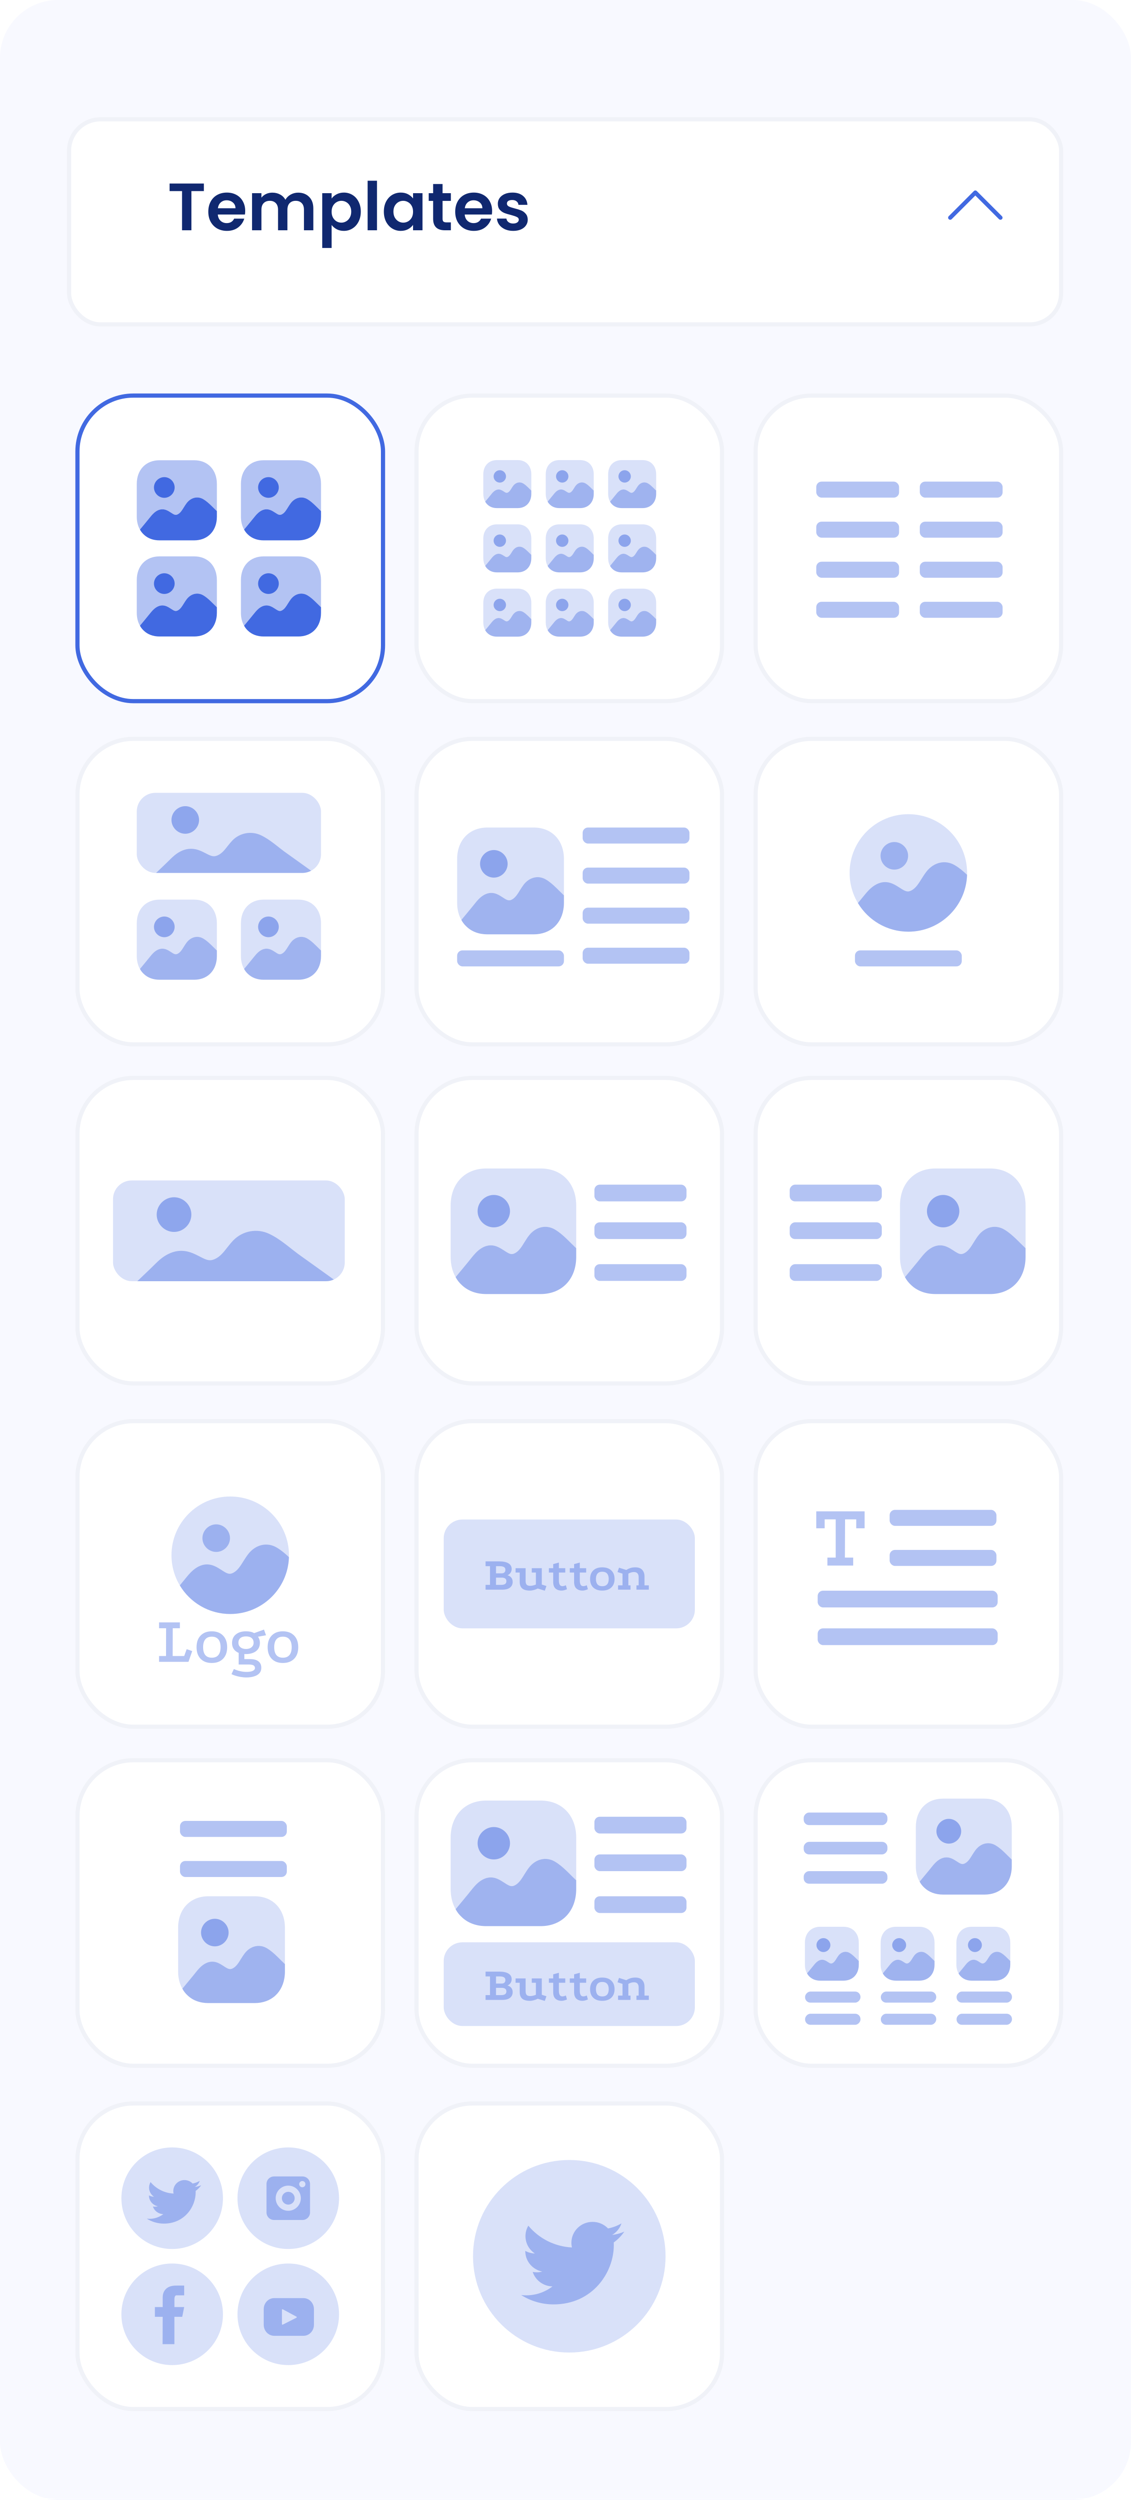 <svg width="195" height="431" viewBox="0 0 195 431" fill="none" xmlns="http://www.w3.org/2000/svg">
<rect width="195" height="431" rx="10" fill="#F8F9FF"/>
<g filter="url(#filter0_d_901_6)">
<rect x="11.547" y="17.321" width="171.768" height="36.086" rx="5.774" fill="white"/>
<rect x="11.908" y="17.682" width="171.047" height="35.364" rx="5.413" stroke="#F0F2F8" stroke-width="0.722"/>
</g>
<path d="M35.151 31.644V32.949H33.003V39.704H31.386V32.949H29.238V31.644H35.151ZM42.277 36.367C42.277 36.597 42.262 36.805 42.231 36.99H37.554C37.593 37.452 37.754 37.814 38.039 38.076C38.324 38.337 38.674 38.468 39.09 38.468C39.69 38.468 40.118 38.21 40.372 37.694H42.115C41.931 38.31 41.576 38.819 41.053 39.219C40.529 39.611 39.887 39.808 39.124 39.808C38.509 39.808 37.954 39.673 37.462 39.404C36.977 39.126 36.596 38.738 36.319 38.237C36.049 37.737 35.914 37.16 35.914 36.505C35.914 35.843 36.049 35.262 36.319 34.761C36.588 34.261 36.965 33.876 37.45 33.607C37.935 33.337 38.493 33.203 39.124 33.203C39.733 33.203 40.275 33.334 40.753 33.595C41.238 33.857 41.611 34.23 41.873 34.715C42.142 35.193 42.277 35.743 42.277 36.367ZM40.603 35.905C40.595 35.489 40.445 35.158 40.152 34.912C39.86 34.658 39.502 34.531 39.078 34.531C38.678 34.531 38.339 34.654 38.062 34.9C37.793 35.139 37.627 35.474 37.566 35.905H40.603ZM51.402 33.214C52.187 33.214 52.818 33.457 53.295 33.942C53.78 34.419 54.023 35.089 54.023 35.951V39.704H52.406V36.17C52.406 35.67 52.279 35.289 52.025 35.027C51.771 34.758 51.425 34.623 50.986 34.623C50.547 34.623 50.197 34.758 49.935 35.027C49.681 35.289 49.554 35.67 49.554 36.17V39.704H47.937V36.17C47.937 35.67 47.81 35.289 47.556 35.027C47.302 34.758 46.956 34.623 46.517 34.623C46.071 34.623 45.716 34.758 45.455 35.027C45.201 35.289 45.074 35.67 45.074 36.17V39.704H43.457V33.306H45.074V34.08C45.282 33.811 45.547 33.599 45.87 33.445C46.201 33.291 46.563 33.214 46.956 33.214C47.456 33.214 47.903 33.322 48.295 33.538C48.688 33.745 48.992 34.045 49.208 34.438C49.415 34.069 49.716 33.772 50.108 33.549C50.509 33.326 50.94 33.214 51.402 33.214ZM57.174 34.23C57.382 33.938 57.666 33.695 58.028 33.503C58.398 33.303 58.817 33.203 59.287 33.203C59.833 33.203 60.326 33.337 60.765 33.607C61.211 33.876 61.562 34.261 61.816 34.761C62.077 35.254 62.208 35.828 62.208 36.482C62.208 37.136 62.077 37.718 61.816 38.226C61.562 38.726 61.211 39.115 60.765 39.392C60.326 39.669 59.833 39.808 59.287 39.808C58.817 39.808 58.401 39.712 58.04 39.519C57.686 39.327 57.397 39.084 57.174 38.791V42.752H55.557V33.306H57.174V34.23ZM60.557 36.482C60.557 36.097 60.476 35.766 60.315 35.489C60.161 35.204 59.953 34.989 59.691 34.842C59.437 34.696 59.16 34.623 58.859 34.623C58.567 34.623 58.29 34.7 58.028 34.854C57.774 35 57.566 35.216 57.405 35.501C57.251 35.785 57.174 36.12 57.174 36.505C57.174 36.89 57.251 37.225 57.405 37.51C57.566 37.795 57.774 38.014 58.028 38.168C58.29 38.314 58.567 38.387 58.859 38.387C59.16 38.387 59.437 38.31 59.691 38.156C59.953 38.002 60.161 37.783 60.315 37.498C60.476 37.213 60.557 36.875 60.557 36.482ZM65 31.159V39.704H63.383V31.159H65ZM66.181 36.482C66.181 35.835 66.308 35.262 66.562 34.761C66.824 34.261 67.174 33.876 67.613 33.607C68.06 33.337 68.556 33.203 69.103 33.203C69.58 33.203 69.996 33.299 70.35 33.491C70.712 33.684 71 33.926 71.216 34.219V33.306H72.844V39.704H71.216V38.769C71.008 39.069 70.719 39.319 70.35 39.519C69.988 39.712 69.569 39.808 69.091 39.808C68.552 39.808 68.06 39.669 67.613 39.392C67.174 39.115 66.824 38.726 66.562 38.226C66.308 37.718 66.181 37.136 66.181 36.482ZM71.216 36.505C71.216 36.112 71.139 35.778 70.985 35.501C70.831 35.216 70.623 35 70.361 34.854C70.1 34.7 69.819 34.623 69.519 34.623C69.218 34.623 68.941 34.696 68.687 34.842C68.433 34.989 68.225 35.204 68.064 35.489C67.909 35.766 67.832 36.097 67.832 36.482C67.832 36.867 67.909 37.206 68.064 37.498C68.225 37.783 68.433 38.002 68.687 38.156C68.949 38.31 69.226 38.387 69.519 38.387C69.819 38.387 70.1 38.314 70.361 38.168C70.623 38.014 70.831 37.798 70.985 37.521C71.139 37.236 71.216 36.898 71.216 36.505ZM76.305 34.635V37.729C76.305 37.945 76.355 38.102 76.455 38.203C76.563 38.295 76.74 38.341 76.987 38.341H77.737V39.704H76.721C75.358 39.704 74.677 39.042 74.677 37.718V34.635H73.915V33.306H74.677V31.724H76.305V33.306H77.737V34.635H76.305ZM84.847 36.367C84.847 36.597 84.832 36.805 84.801 36.99H80.124C80.162 37.452 80.324 37.814 80.609 38.076C80.894 38.337 81.244 38.468 81.66 38.468C82.26 38.468 82.688 38.21 82.942 37.694H84.685C84.501 38.31 84.146 38.819 83.623 39.219C83.099 39.611 82.457 39.808 81.695 39.808C81.079 39.808 80.524 39.673 80.032 39.404C79.547 39.126 79.166 38.738 78.888 38.237C78.619 37.737 78.484 37.16 78.484 36.505C78.484 35.843 78.619 35.262 78.888 34.761C79.158 34.261 79.535 33.876 80.02 33.607C80.505 33.337 81.063 33.203 81.695 33.203C82.303 33.203 82.845 33.334 83.323 33.595C83.808 33.857 84.181 34.23 84.443 34.715C84.712 35.193 84.847 35.743 84.847 36.367ZM83.172 35.905C83.165 35.489 83.015 35.158 82.722 34.912C82.43 34.658 82.072 34.531 81.648 34.531C81.248 34.531 80.909 34.654 80.632 34.9C80.363 35.139 80.197 35.474 80.135 35.905H83.172ZM88.475 39.808C87.951 39.808 87.482 39.715 87.066 39.531C86.65 39.338 86.319 39.08 86.073 38.757C85.835 38.434 85.704 38.076 85.68 37.683H87.309C87.34 37.929 87.459 38.133 87.667 38.295C87.882 38.457 88.148 38.538 88.463 38.538C88.771 38.538 89.01 38.476 89.179 38.353C89.356 38.23 89.445 38.072 89.445 37.879C89.445 37.671 89.337 37.517 89.122 37.417C88.914 37.31 88.579 37.194 88.117 37.071C87.64 36.956 87.247 36.836 86.939 36.713C86.639 36.59 86.377 36.401 86.154 36.147C85.938 35.893 85.831 35.551 85.831 35.12C85.831 34.765 85.931 34.442 86.131 34.15C86.339 33.857 86.631 33.626 87.008 33.457C87.393 33.287 87.844 33.203 88.359 33.203C89.122 33.203 89.73 33.395 90.184 33.78C90.638 34.157 90.888 34.669 90.935 35.316H89.387C89.364 35.062 89.256 34.862 89.064 34.715C88.879 34.561 88.629 34.484 88.313 34.484C88.021 34.484 87.794 34.538 87.632 34.646C87.478 34.754 87.401 34.904 87.401 35.096C87.401 35.312 87.509 35.477 87.724 35.593C87.94 35.701 88.275 35.812 88.729 35.928C89.191 36.043 89.572 36.163 89.872 36.286C90.172 36.409 90.43 36.601 90.646 36.863C90.869 37.117 90.985 37.456 90.992 37.879C90.992 38.249 90.888 38.58 90.68 38.872C90.48 39.165 90.188 39.396 89.803 39.565C89.426 39.727 88.983 39.808 88.475 39.808Z" fill="#102870"/>
<path d="M172.49 37.529L168.16 33.199L163.83 37.529" stroke="#4169E1" stroke-width="0.722" stroke-linecap="round" stroke-linejoin="round"/>
<g filter="url(#filter1_d_901_6)">
<rect x="12.991" y="64.954" width="53.407" height="53.407" rx="10" fill="white"/>
<path d="M37.393 85.237V86.193C37.393 86.351 37.386 86.511 37.372 86.67C37.178 88.851 35.663 90.277 33.476 90.277H27.497C26.39 90.277 25.456 89.918 24.785 89.266C24.522 89.024 24.3 88.741 24.127 88.415C24.356 88.138 24.612 87.834 24.861 87.529C25.283 87.023 25.691 86.524 25.947 86.2C26.328 85.729 27.331 84.489 28.722 85.071C29.006 85.189 29.255 85.355 29.483 85.5C30.044 85.874 30.279 85.985 30.673 85.77C31.109 85.535 31.393 85.071 31.691 84.586C31.85 84.329 32.009 84.081 32.182 83.852C32.936 82.869 34.099 82.606 35.068 83.188C35.552 83.478 35.967 83.846 36.355 84.219C36.438 84.302 36.521 84.379 36.597 84.455C36.701 84.559 37.047 84.905 37.393 85.237" fill="#4169E1"/>
<path opacity="0.4" d="M33.483 76.465H27.497C25.151 76.465 23.58 78.106 23.58 80.549V86.192C23.58 87.043 23.774 87.799 24.127 88.415C24.355 88.137 24.611 87.833 24.861 87.528C25.283 87.023 25.691 86.524 25.947 86.199C26.328 85.728 27.331 84.489 28.722 85.071C29.006 85.189 29.255 85.355 29.483 85.5C30.044 85.874 30.279 85.985 30.673 85.769C31.109 85.535 31.393 85.071 31.691 84.585C31.85 84.329 32.009 84.081 32.182 83.852C32.936 82.869 34.099 82.606 35.068 83.188C35.552 83.478 35.967 83.845 36.355 84.219C36.438 84.302 36.521 84.378 36.597 84.455C36.701 84.558 37.047 84.904 37.393 85.237V80.549C37.393 78.106 35.822 76.465 33.483 76.465" fill="#4169E1"/>
<path d="M30.11 81.159C30.11 82.131 29.3 82.941 28.328 82.941C27.356 82.941 26.546 82.131 26.546 81.159C26.546 80.186 27.356 79.376 28.328 79.376C29.3 79.376 30.11 80.186 30.11 81.159" fill="#4169E1"/>
<path d="M37.393 101.811V102.767C37.393 102.926 37.386 103.085 37.372 103.244C37.178 105.426 35.663 106.851 33.476 106.851H27.497C26.39 106.851 25.456 106.492 24.785 105.84C24.522 105.599 24.3 105.315 24.127 104.989C24.356 104.712 24.612 104.408 24.861 104.103C25.283 103.598 25.691 103.099 25.947 102.774C26.328 102.303 27.331 101.064 28.722 101.645C29.006 101.763 29.255 101.929 29.483 102.075C30.044 102.448 30.279 102.559 30.673 102.345C31.109 102.109 31.393 101.645 31.691 101.161C31.85 100.904 32.009 100.655 32.182 100.427C32.936 99.444 34.099 99.18 35.068 99.762C35.552 100.053 35.967 100.42 36.355 100.793C36.438 100.876 36.521 100.953 36.597 101.029C36.701 101.133 37.047 101.479 37.393 101.811" fill="#4169E1"/>
<path opacity="0.4" d="M33.483 93.039H27.497C25.151 93.039 23.58 94.68 23.58 97.124V102.767C23.58 103.618 23.774 104.374 24.127 104.99C24.355 104.712 24.611 104.408 24.861 104.103C25.283 103.598 25.691 103.099 25.947 102.774C26.328 102.303 27.331 101.064 28.722 101.646C29.006 101.763 29.255 101.93 29.483 102.075C30.044 102.449 30.279 102.56 30.673 102.344C31.109 102.11 31.393 101.646 31.691 101.16C31.85 100.904 32.009 100.656 32.182 100.427C32.936 99.444 34.099 99.181 35.068 99.762C35.552 100.053 35.967 100.42 36.355 100.793C36.438 100.876 36.521 100.953 36.597 101.029C36.701 101.133 37.047 101.479 37.393 101.812V97.124C37.393 94.68 35.822 93.039 33.483 93.039" fill="#4169E1"/>
<path d="M30.11 97.733C30.11 98.706 29.3 99.516 28.328 99.516C27.356 99.516 26.546 98.706 26.546 97.733C26.546 96.761 27.356 95.95 28.328 95.95C29.3 95.95 30.11 96.761 30.11 97.733" fill="#4169E1"/>
<path d="M55.348 85.237V86.193C55.348 86.351 55.341 86.511 55.328 86.67C55.134 88.851 53.618 90.277 51.432 90.277H45.453C44.346 90.277 43.411 89.918 42.74 89.266C42.477 89.024 42.256 88.741 42.083 88.415C42.311 88.138 42.567 87.834 42.816 87.529C43.239 87.023 43.647 86.524 43.903 86.2C44.283 85.729 45.287 84.489 46.678 85.071C46.961 85.189 47.211 85.355 47.439 85.5C47.999 85.874 48.235 85.985 48.629 85.77C49.065 85.535 49.349 85.071 49.646 84.586C49.806 84.329 49.965 84.081 50.138 83.852C50.892 82.869 52.054 82.606 53.023 83.188C53.508 83.478 53.923 83.846 54.31 84.219C54.393 84.302 54.476 84.379 54.553 84.455C54.656 84.559 55.002 84.905 55.348 85.237" fill="#4169E1"/>
<path opacity="0.4" d="M51.438 76.465H45.453C43.107 76.465 41.536 78.106 41.536 80.549V86.192C41.536 87.043 41.73 87.799 42.083 88.415C42.311 88.137 42.567 87.833 42.816 87.528C43.238 87.023 43.647 86.524 43.903 86.199C44.283 85.728 45.287 84.489 46.678 85.071C46.961 85.189 47.21 85.355 47.439 85.5C47.999 85.874 48.234 85.985 48.629 85.769C49.065 85.535 49.349 85.071 49.646 84.585C49.805 84.329 49.965 84.081 50.138 83.852C50.892 82.869 52.054 82.606 53.023 83.188C53.508 83.478 53.923 83.845 54.31 84.219C54.393 84.302 54.476 84.378 54.552 84.455C54.656 84.558 55.002 84.904 55.348 85.237V80.549C55.348 78.106 53.777 76.465 51.438 76.465" fill="#4169E1"/>
<path d="M48.066 81.159C48.066 82.131 47.255 82.941 46.283 82.941C45.312 82.941 44.501 82.131 44.501 81.159C44.501 80.186 45.312 79.376 46.283 79.376C47.255 79.376 48.066 80.186 48.066 81.159" fill="#4169E1"/>
<path d="M55.348 101.811V102.767C55.348 102.926 55.341 103.085 55.328 103.244C55.134 105.426 53.618 106.851 51.432 106.851H45.453C44.346 106.851 43.411 106.492 42.74 105.84C42.477 105.599 42.256 105.315 42.083 104.989C42.311 104.712 42.567 104.408 42.816 104.103C43.239 103.598 43.647 103.099 43.903 102.774C44.283 102.303 45.287 101.064 46.678 101.645C46.961 101.763 47.211 101.929 47.439 102.075C47.999 102.448 48.235 102.559 48.629 102.345C49.065 102.109 49.349 101.645 49.646 101.161C49.806 100.904 49.965 100.655 50.138 100.427C50.892 99.444 52.054 99.18 53.023 99.762C53.508 100.053 53.923 100.42 54.31 100.793C54.393 100.876 54.476 100.953 54.553 101.029C54.656 101.133 55.002 101.479 55.348 101.811" fill="#4169E1"/>
<path opacity="0.4" d="M51.438 93.039H45.453C43.107 93.039 41.536 94.68 41.536 97.124V102.767C41.536 103.618 41.73 104.374 42.083 104.99C42.311 104.712 42.567 104.408 42.816 104.103C43.238 103.598 43.647 103.099 43.903 102.774C44.283 102.303 45.287 101.064 46.678 101.646C46.961 101.763 47.21 101.93 47.439 102.075C47.999 102.449 48.234 102.56 48.629 102.344C49.065 102.11 49.349 101.646 49.646 101.16C49.805 100.904 49.965 100.656 50.138 100.427C50.892 99.444 52.054 99.181 53.023 99.762C53.508 100.053 53.923 100.42 54.31 100.793C54.393 100.876 54.476 100.953 54.552 101.029C54.656 101.133 55.002 101.479 55.348 101.812V97.124C55.348 94.68 53.777 93.039 51.438 93.039" fill="#4169E1"/>
<path d="M48.066 97.733C48.066 98.706 47.255 99.516 46.283 99.516C45.312 99.516 44.501 98.706 44.501 97.733C44.501 96.761 45.312 95.95 46.283 95.95C47.255 95.95 48.066 96.761 48.066 97.733" fill="#4169E1"/>
<rect x="13.352" y="65.315" width="52.685" height="52.685" rx="9.639" stroke="#4169E1" stroke-width="0.722"/>
</g>
<g filter="url(#filter2_d_901_6)">
<rect x="71.45" y="64.954" width="53.407" height="53.407" rx="10" fill="white"/>
<path d="M91.606 81.695V82.268C91.606 82.363 91.602 82.459 91.594 82.554C91.478 83.862 90.57 84.716 89.259 84.716H85.675C85.011 84.716 84.451 84.501 84.049 84.11C83.891 83.966 83.759 83.795 83.655 83.6C83.792 83.434 83.945 83.252 84.095 83.069C84.348 82.766 84.593 82.467 84.746 82.272C84.974 81.99 85.576 81.247 86.409 81.596C86.579 81.666 86.729 81.766 86.865 81.853C87.201 82.077 87.343 82.144 87.579 82.015C87.84 81.874 88.01 81.596 88.189 81.305C88.284 81.151 88.379 81.002 88.483 80.865C88.935 80.276 89.632 80.118 90.213 80.467C90.503 80.641 90.752 80.861 90.984 81.085C91.034 81.135 91.084 81.181 91.129 81.226C91.192 81.289 91.399 81.496 91.606 81.695" fill="#4169E1" fill-opacity="0.5"/>
<path opacity="0.4" d="M89.263 76.437H85.676C84.269 76.437 83.328 77.42 83.328 78.885V82.268C83.328 82.778 83.444 83.231 83.656 83.6C83.792 83.434 83.946 83.251 84.095 83.068C84.348 82.766 84.593 82.467 84.746 82.272C84.975 81.99 85.576 81.247 86.41 81.596C86.58 81.666 86.729 81.766 86.866 81.853C87.202 82.077 87.343 82.143 87.579 82.014C87.841 81.874 88.011 81.596 88.189 81.305C88.285 81.151 88.38 81.002 88.484 80.865C88.936 80.276 89.633 80.118 90.213 80.467C90.504 80.641 90.753 80.861 90.985 81.085C91.035 81.134 91.084 81.18 91.13 81.226C91.192 81.288 91.4 81.496 91.607 81.695V78.885C91.607 77.42 90.665 76.437 89.263 76.437" fill="#4169E1" fill-opacity="0.5"/>
<path d="M87.241 79.25C87.241 79.834 86.755 80.319 86.173 80.319C85.59 80.319 85.105 79.834 85.105 79.25C85.105 78.668 85.59 78.182 86.173 78.182C86.755 78.182 87.241 78.668 87.241 79.25" fill="#4169E1" fill-opacity="0.5"/>
<path d="M102.37 81.695V82.268C102.37 82.363 102.366 82.459 102.357 82.554C102.241 83.862 101.333 84.716 100.022 84.716H96.438C95.775 84.716 95.215 84.501 94.812 84.11C94.655 83.966 94.522 83.795 94.418 83.6C94.555 83.434 94.709 83.252 94.858 83.069C95.111 82.766 95.356 82.467 95.509 82.272C95.737 81.99 96.339 81.247 97.172 81.596C97.343 81.666 97.492 81.766 97.629 81.853C97.965 82.077 98.106 82.144 98.342 82.015C98.603 81.874 98.773 81.596 98.952 81.305C99.047 81.151 99.143 81.002 99.246 80.865C99.698 80.276 100.395 80.118 100.976 80.467C101.266 80.641 101.515 80.861 101.748 81.085C101.797 81.135 101.847 81.181 101.893 81.226C101.955 81.289 102.162 81.496 102.37 81.695" fill="#4169E1" fill-opacity="0.5"/>
<path opacity="0.4" d="M100.026 76.437H96.439C95.032 76.437 94.091 77.42 94.091 78.885V82.268C94.091 82.778 94.207 83.231 94.418 83.6C94.555 83.434 94.709 83.251 94.858 83.068C95.111 82.766 95.356 82.467 95.509 82.272C95.737 81.99 96.339 81.247 97.173 81.596C97.343 81.666 97.492 81.766 97.629 81.853C97.965 82.077 98.106 82.143 98.342 82.014C98.604 81.874 98.774 81.596 98.952 81.305C99.048 81.151 99.143 81.002 99.247 80.865C99.699 80.276 100.396 80.118 100.976 80.467C101.267 80.641 101.516 80.861 101.748 81.085C101.798 81.134 101.847 81.18 101.893 81.226C101.955 81.288 102.163 81.496 102.37 81.695V78.885C102.37 77.42 101.428 76.437 100.026 76.437" fill="#4169E1" fill-opacity="0.5"/>
<path d="M98.004 79.25C98.004 79.834 97.519 80.319 96.936 80.319C96.353 80.319 95.868 79.834 95.868 79.25C95.868 78.668 96.353 78.182 96.936 78.182C97.519 78.182 98.004 78.668 98.004 79.25" fill="#4169E1" fill-opacity="0.5"/>
<path d="M113.133 81.695V82.268C113.133 82.363 113.129 82.459 113.12 82.554C113.004 83.862 112.096 84.716 110.785 84.716H107.201C106.538 84.716 105.978 84.501 105.575 84.11C105.418 83.966 105.285 83.795 105.181 83.6C105.318 83.434 105.472 83.252 105.621 83.069C105.874 82.766 106.119 82.467 106.272 82.272C106.5 81.99 107.102 81.247 107.935 81.596C108.105 81.666 108.255 81.766 108.392 81.853C108.728 82.077 108.869 82.144 109.105 82.015C109.366 81.874 109.536 81.596 109.715 81.305C109.81 81.151 109.906 81.002 110.009 80.865C110.461 80.276 111.158 80.118 111.739 80.467C112.029 80.641 112.278 80.861 112.51 81.085C112.56 81.135 112.61 81.181 112.656 81.226C112.718 81.289 112.925 81.496 113.133 81.695" fill="#4169E1" fill-opacity="0.5"/>
<path opacity="0.4" d="M110.789 76.437H107.201C105.795 76.437 104.854 77.42 104.854 78.885V82.268C104.854 82.778 104.97 83.231 105.181 83.6C105.318 83.434 105.472 83.251 105.621 83.068C105.874 82.766 106.119 82.467 106.272 82.272C106.5 81.99 107.102 81.247 107.935 81.596C108.105 81.666 108.255 81.766 108.392 81.853C108.728 82.077 108.869 82.143 109.105 82.014C109.366 81.874 109.536 81.596 109.715 81.305C109.81 81.151 109.906 81.002 110.009 80.865C110.461 80.276 111.158 80.118 111.739 80.467C112.029 80.641 112.278 80.861 112.511 81.085C112.56 81.134 112.61 81.18 112.656 81.226C112.718 81.288 112.925 81.496 113.133 81.695V78.885C113.133 77.42 112.191 76.437 110.789 76.437" fill="#4169E1" fill-opacity="0.5"/>
<path d="M108.767 79.25C108.767 79.834 108.281 80.319 107.699 80.319C107.116 80.319 106.631 79.834 106.631 79.25C106.631 78.668 107.116 78.182 107.699 78.182C108.281 78.182 108.767 78.668 108.767 79.25" fill="#4169E1" fill-opacity="0.5"/>
<path d="M91.606 92.777V93.349C91.606 93.444 91.602 93.54 91.594 93.635C91.478 94.943 90.57 95.797 89.259 95.797H85.675C85.011 95.797 84.451 95.582 84.049 95.192C83.891 95.047 83.759 94.877 83.655 94.681C83.792 94.515 83.945 94.333 84.095 94.15C84.348 93.847 84.593 93.548 84.746 93.353C84.974 93.071 85.576 92.328 86.409 92.677C86.579 92.748 86.729 92.847 86.865 92.934C87.201 93.158 87.343 93.225 87.579 93.096C87.84 92.955 88.01 92.677 88.189 92.386C88.284 92.233 88.379 92.084 88.483 91.947C88.935 91.357 89.632 91.2 90.213 91.548C90.503 91.722 90.752 91.942 90.984 92.166C91.034 92.216 91.084 92.262 91.129 92.308C91.192 92.37 91.399 92.577 91.606 92.777" fill="#4169E1" fill-opacity="0.5"/>
<path opacity="0.4" d="M89.263 87.518H85.676C84.269 87.518 83.328 88.502 83.328 89.966V93.349C83.328 93.859 83.444 94.312 83.656 94.681C83.792 94.515 83.946 94.333 84.095 94.15C84.348 93.847 84.593 93.548 84.746 93.353C84.975 93.071 85.576 92.328 86.41 92.677C86.58 92.747 86.729 92.847 86.866 92.934C87.202 93.158 87.343 93.225 87.579 93.096C87.841 92.955 88.011 92.677 88.189 92.386C88.285 92.232 88.38 92.083 88.484 91.947C88.936 91.357 89.633 91.199 90.213 91.548C90.504 91.722 90.753 91.942 90.985 92.166C91.035 92.216 91.084 92.262 91.13 92.308C91.192 92.369 91.4 92.577 91.607 92.776V89.966C91.607 88.502 90.665 87.518 89.263 87.518" fill="#4169E1" fill-opacity="0.5"/>
<path d="M87.241 90.332C87.241 90.915 86.756 91.4 86.173 91.4C85.591 91.4 85.105 90.915 85.105 90.332C85.105 89.749 85.591 89.263 86.173 89.263C86.756 89.263 87.241 89.749 87.241 90.332" fill="#4169E1" fill-opacity="0.5"/>
<path d="M102.37 92.777V93.349C102.37 93.444 102.366 93.54 102.357 93.635C102.241 94.943 101.333 95.797 100.022 95.797H96.438C95.775 95.797 95.215 95.582 94.812 95.192C94.655 95.047 94.522 94.877 94.418 94.681C94.555 94.515 94.709 94.333 94.858 94.15C95.111 93.847 95.356 93.548 95.509 93.353C95.737 93.071 96.339 92.328 97.172 92.677C97.343 92.748 97.492 92.847 97.629 92.934C97.965 93.158 98.106 93.225 98.342 93.096C98.603 92.955 98.773 92.677 98.952 92.386C99.047 92.233 99.143 92.084 99.246 91.947C99.698 91.357 100.395 91.2 100.976 91.548C101.266 91.722 101.515 91.942 101.748 92.166C101.797 92.216 101.847 92.262 101.893 92.308C101.955 92.37 102.162 92.577 102.37 92.777" fill="#4169E1" fill-opacity="0.5"/>
<path opacity="0.4" d="M100.026 87.518H96.439C95.032 87.518 94.091 88.502 94.091 89.966V93.349C94.091 93.859 94.207 94.312 94.418 94.681C94.555 94.515 94.709 94.333 94.858 94.15C95.111 93.847 95.356 93.548 95.509 93.353C95.737 93.071 96.339 92.328 97.173 92.677C97.343 92.747 97.492 92.847 97.629 92.934C97.965 93.158 98.106 93.225 98.342 93.096C98.604 92.955 98.774 92.677 98.952 92.386C99.048 92.232 99.143 92.083 99.247 91.947C99.699 91.357 100.396 91.199 100.976 91.548C101.267 91.722 101.516 91.942 101.748 92.166C101.798 92.216 101.847 92.262 101.893 92.308C101.955 92.369 102.163 92.577 102.37 92.776V89.966C102.37 88.502 101.428 87.518 100.026 87.518" fill="#4169E1" fill-opacity="0.5"/>
<path d="M98.004 90.332C98.004 90.915 97.519 91.4 96.936 91.4C96.353 91.4 95.868 90.915 95.868 90.332C95.868 89.749 96.353 89.263 96.936 89.263C97.519 89.263 98.004 89.749 98.004 90.332" fill="#4169E1" fill-opacity="0.5"/>
<path d="M113.133 92.777V93.349C113.133 93.444 113.129 93.54 113.12 93.635C113.004 94.943 112.096 95.797 110.785 95.797H107.201C106.538 95.797 105.978 95.582 105.575 95.192C105.418 95.047 105.285 94.877 105.181 94.681C105.318 94.515 105.472 94.333 105.621 94.15C105.874 93.847 106.119 93.548 106.272 93.353C106.5 93.071 107.102 92.328 107.935 92.677C108.105 92.748 108.255 92.847 108.392 92.934C108.728 93.158 108.869 93.225 109.105 93.096C109.366 92.955 109.536 92.677 109.715 92.386C109.81 92.233 109.906 92.084 110.009 91.947C110.461 91.357 111.158 91.2 111.739 91.548C112.029 91.722 112.278 91.942 112.51 92.166C112.56 92.216 112.61 92.262 112.656 92.308C112.718 92.37 112.925 92.577 113.133 92.777" fill="#4169E1" fill-opacity="0.5"/>
<path opacity="0.4" d="M110.789 87.518H107.201C105.795 87.518 104.854 88.502 104.854 89.966V93.349C104.854 93.859 104.97 94.312 105.181 94.681C105.318 94.515 105.472 94.333 105.621 94.15C105.874 93.847 106.119 93.548 106.272 93.353C106.5 93.071 107.102 92.328 107.935 92.677C108.105 92.747 108.255 92.847 108.392 92.934C108.728 93.158 108.869 93.225 109.105 93.096C109.366 92.955 109.536 92.677 109.715 92.386C109.81 92.232 109.906 92.083 110.009 91.947C110.461 91.357 111.158 91.199 111.739 91.548C112.029 91.722 112.278 91.942 112.511 92.166C112.56 92.216 112.61 92.262 112.656 92.308C112.718 92.369 112.925 92.577 113.133 92.776V89.966C113.133 88.502 112.191 87.518 110.789 87.518" fill="#4169E1" fill-opacity="0.5"/>
<path d="M108.767 90.332C108.767 90.915 108.281 91.4 107.699 91.4C107.116 91.4 106.631 90.915 106.631 90.332C106.631 89.749 107.116 89.263 107.699 89.263C108.281 89.263 108.767 89.749 108.767 90.332" fill="#4169E1" fill-opacity="0.5"/>
<path d="M91.606 103.858V104.431C91.606 104.526 91.602 104.622 91.594 104.717C91.478 106.024 90.57 106.879 89.259 106.879H85.675C85.011 106.879 84.451 106.663 84.049 106.273C83.891 106.128 83.759 105.958 83.655 105.763C83.792 105.596 83.945 105.414 84.095 105.232C84.348 104.929 84.593 104.629 84.746 104.435C84.974 104.153 85.576 103.41 86.409 103.758C86.579 103.829 86.729 103.928 86.865 104.016C87.201 104.24 87.343 104.306 87.579 104.177C87.84 104.036 88.01 103.758 88.189 103.468C88.284 103.314 88.379 103.165 88.483 103.028C88.935 102.439 89.632 102.281 90.213 102.629C90.503 102.804 90.752 103.024 90.984 103.247C91.034 103.297 91.084 103.343 91.129 103.389C91.192 103.451 91.399 103.659 91.606 103.858" fill="#4169E1" fill-opacity="0.5"/>
<path opacity="0.4" d="M89.263 98.599H85.676C84.269 98.599 83.328 99.583 83.328 101.048V104.43C83.328 104.94 83.444 105.393 83.656 105.763C83.792 105.596 83.946 105.414 84.095 105.231C84.348 104.928 84.593 104.629 84.746 104.435C84.975 104.152 85.576 103.409 86.41 103.758C86.58 103.829 86.729 103.928 86.866 104.015C87.202 104.239 87.343 104.306 87.579 104.177C87.841 104.036 88.011 103.758 88.189 103.467C88.285 103.314 88.38 103.165 88.484 103.028C88.936 102.438 89.633 102.281 90.213 102.629C90.504 102.804 90.753 103.023 90.985 103.247C91.035 103.297 91.084 103.343 91.13 103.389C91.192 103.451 91.4 103.658 91.607 103.858V101.048C91.607 99.583 90.665 98.599 89.263 98.599" fill="#4169E1" fill-opacity="0.5"/>
<path d="M87.241 101.413C87.241 101.996 86.756 102.482 86.173 102.482C85.591 102.482 85.105 101.996 85.105 101.413C85.105 100.83 85.591 100.344 86.173 100.344C86.756 100.344 87.241 100.83 87.241 101.413" fill="#4169E1" fill-opacity="0.5"/>
<path d="M102.37 103.858V104.431C102.37 104.526 102.366 104.621 102.357 104.716C102.241 106.024 101.333 106.879 100.022 106.879H96.438C95.775 106.879 95.215 106.663 94.812 106.273C94.655 106.128 94.522 105.958 94.418 105.763C94.555 105.596 94.709 105.414 94.858 105.232C95.111 104.929 95.356 104.629 95.509 104.435C95.737 104.152 96.339 103.41 97.172 103.758C97.343 103.829 97.492 103.928 97.629 104.016C97.965 104.24 98.106 104.306 98.342 104.177C98.603 104.036 98.773 103.758 98.952 103.468C99.047 103.314 99.143 103.165 99.246 103.028C99.698 102.438 100.395 102.281 100.976 102.629C101.266 102.804 101.515 103.024 101.748 103.247C101.797 103.297 101.847 103.343 101.893 103.389C101.955 103.451 102.162 103.659 102.37 103.858" fill="#4169E1" fill-opacity="0.5"/>
<path opacity="0.4" d="M100.026 98.599H96.439C95.032 98.599 94.091 99.583 94.091 101.048V104.43C94.091 104.94 94.207 105.393 94.418 105.763C94.555 105.596 94.709 105.414 94.858 105.231C95.111 104.928 95.356 104.629 95.509 104.434C95.737 104.152 96.339 103.409 97.173 103.758C97.343 103.829 97.492 103.928 97.629 104.015C97.965 104.239 98.106 104.306 98.342 104.177C98.604 104.036 98.774 103.758 98.952 103.467C99.048 103.314 99.143 103.165 99.247 103.028C99.699 102.438 100.396 102.281 100.976 102.629C101.267 102.803 101.516 103.023 101.748 103.247C101.798 103.297 101.847 103.343 101.893 103.389C101.955 103.45 102.163 103.658 102.37 103.858V101.048C102.37 99.583 101.428 98.599 100.026 98.599" fill="#4169E1" fill-opacity="0.5"/>
<path d="M98.004 101.413C98.004 101.996 97.519 102.482 96.936 102.482C96.353 102.482 95.868 101.996 95.868 101.413C95.868 100.83 96.353 100.344 96.936 100.344C97.519 100.344 98.004 100.83 98.004 101.413" fill="#4169E1" fill-opacity="0.5"/>
<path d="M113.133 103.858V104.431C113.133 104.526 113.129 104.621 113.12 104.716C113.004 106.024 112.096 106.879 110.785 106.879H107.201C106.538 106.879 105.978 106.663 105.575 106.273C105.418 106.128 105.285 105.958 105.181 105.763C105.318 105.596 105.472 105.414 105.621 105.232C105.874 104.929 106.119 104.629 106.272 104.435C106.5 104.152 107.102 103.41 107.935 103.758C108.105 103.829 108.255 103.928 108.392 104.016C108.728 104.24 108.869 104.306 109.105 104.177C109.366 104.036 109.536 103.758 109.715 103.468C109.81 103.314 109.906 103.165 110.009 103.028C110.461 102.438 111.158 102.281 111.739 102.629C112.029 102.804 112.278 103.024 112.51 103.247C112.56 103.297 112.61 103.343 112.656 103.389C112.718 103.451 112.925 103.659 113.133 103.858" fill="#4169E1" fill-opacity="0.5"/>
<path opacity="0.4" d="M110.789 98.599H107.201C105.795 98.599 104.854 99.583 104.854 101.048V104.43C104.854 104.94 104.97 105.393 105.181 105.763C105.318 105.596 105.472 105.414 105.621 105.231C105.874 104.928 106.119 104.629 106.272 104.434C106.5 104.152 107.102 103.409 107.935 103.758C108.105 103.829 108.255 103.928 108.392 104.015C108.728 104.239 108.869 104.306 109.105 104.177C109.366 104.036 109.536 103.758 109.715 103.467C109.81 103.314 109.906 103.165 110.009 103.028C110.461 102.438 111.158 102.281 111.739 102.629C112.029 102.803 112.278 103.023 112.511 103.247C112.56 103.297 112.61 103.343 112.656 103.389C112.718 103.45 112.925 103.658 113.133 103.858V101.048C113.133 99.583 112.191 98.599 110.789 98.599" fill="#4169E1" fill-opacity="0.5"/>
<path d="M108.767 101.413C108.767 101.996 108.281 102.482 107.699 102.482C107.116 102.482 106.631 101.996 106.631 101.413C106.631 100.83 107.116 100.344 107.699 100.344C108.281 100.344 108.767 100.83 108.767 101.413" fill="#4169E1" fill-opacity="0.5"/>
<rect x="71.811" y="65.315" width="52.685" height="52.685" rx="9.639" stroke="#F0F2F8" stroke-width="0.722"/>
</g>
<g filter="url(#filter3_d_901_6)">
<rect x="129.909" y="64.954" width="53.407" height="53.407" rx="10" fill="white"/>
<rect x="140.735" y="80.148" width="14.279" height="2.762" rx="0.921" fill="#4169E1" fill-opacity="0.4"/>
<rect x="140.735" y="87.054" width="14.279" height="2.762" rx="0.921" fill="#4169E1" fill-opacity="0.4"/>
<rect x="140.735" y="93.96" width="14.279" height="2.762" rx="0.921" fill="#4169E1" fill-opacity="0.4"/>
<rect x="140.735" y="100.866" width="14.279" height="2.762" rx="0.921" fill="#4169E1" fill-opacity="0.4"/>
<rect x="158.584" y="80.148" width="14.279" height="2.762" rx="0.921" fill="#4169E1" fill-opacity="0.4"/>
<rect x="158.584" y="87.054" width="14.279" height="2.762" rx="0.921" fill="#4169E1" fill-opacity="0.4"/>
<rect x="158.584" y="93.96" width="14.279" height="2.762" rx="0.921" fill="#4169E1" fill-opacity="0.4"/>
<rect x="158.584" y="100.866" width="14.279" height="2.762" rx="0.921" fill="#4169E1" fill-opacity="0.4"/>
<rect x="130.27" y="65.315" width="52.685" height="52.685" rx="9.639" stroke="#F0F2F8" stroke-width="0.722"/>
</g>
<g filter="url(#filter4_d_901_6)">
<rect x="71.45" y="124.135" width="53.407" height="53.407" rx="10" fill="white"/>
<path d="M97.232 151.485V152.759C97.232 152.971 97.223 153.184 97.205 153.395C96.946 156.304 94.926 158.205 92.01 158.205H84.038C82.562 158.205 81.317 157.726 80.422 156.857C80.071 156.535 79.776 156.157 79.545 155.723C79.85 155.353 80.191 154.947 80.523 154.541C81.086 153.867 81.63 153.202 81.972 152.769C82.479 152.141 83.817 150.488 85.671 151.264C86.05 151.421 86.382 151.642 86.686 151.836C87.434 152.335 87.747 152.482 88.273 152.196C88.855 151.882 89.233 151.264 89.63 150.618C89.842 150.275 90.054 149.944 90.285 149.639C91.29 148.328 92.841 147.977 94.132 148.753C94.778 149.141 95.332 149.63 95.848 150.127C95.959 150.238 96.07 150.341 96.171 150.442C96.31 150.581 96.771 151.042 97.232 151.485" fill="#4169E1" fill-opacity="0.5"/>
<path opacity="0.4" d="M92.019 139.789H84.038C80.911 139.789 78.816 141.977 78.816 145.235V152.76C78.816 153.894 79.075 154.901 79.545 155.723C79.85 155.353 80.191 154.947 80.523 154.54C81.086 153.867 81.63 153.202 81.972 152.769C82.479 152.141 83.817 150.489 85.672 151.264C86.05 151.421 86.382 151.643 86.686 151.836C87.434 152.335 87.748 152.483 88.273 152.196C88.855 151.883 89.233 151.264 89.63 150.617C89.842 150.275 90.054 149.944 90.285 149.639C91.291 148.328 92.841 147.978 94.132 148.753C94.778 149.141 95.332 149.63 95.849 150.128C95.959 150.238 96.07 150.341 96.171 150.442C96.31 150.58 96.771 151.042 97.233 151.486V145.235C97.233 141.977 95.138 139.789 92.019 139.789" fill="#4169E1" fill-opacity="0.5"/>
<path d="M87.522 146.047C87.522 147.344 86.442 148.424 85.146 148.424C83.85 148.424 82.77 147.344 82.77 146.047C82.77 144.751 83.85 143.67 85.146 143.67C86.442 143.67 87.522 144.751 87.522 146.047" fill="#4169E1" fill-opacity="0.5"/>
<rect x="100.455" y="139.789" width="18.416" height="2.762" rx="0.921" fill="#4169E1" fill-opacity="0.4"/>
<rect x="100.455" y="146.695" width="18.416" height="2.762" rx="0.921" fill="#4169E1" fill-opacity="0.4"/>
<rect x="100.455" y="153.601" width="18.416" height="2.762" rx="0.921" fill="#4169E1" fill-opacity="0.4"/>
<rect x="100.455" y="160.507" width="18.416" height="2.762" rx="0.921" fill="#4169E1" fill-opacity="0.4"/>
<rect x="78.816" y="160.968" width="18.416" height="2.762" rx="0.921" fill="#4169E1" fill-opacity="0.4"/>
<rect x="71.811" y="124.496" width="52.685" height="52.685" rx="9.639" stroke="#F0F2F8" stroke-width="0.722"/>
</g>
<g filter="url(#filter5_d_901_6)">
<rect x="12.991" y="124.135" width="53.407" height="53.407" rx="10" fill="white"/>
<path d="M37.393 160.993V161.948C37.393 162.107 37.386 162.266 37.372 162.425C37.178 164.607 35.663 166.032 33.476 166.032H27.497C26.39 166.032 25.456 165.673 24.785 165.021C24.522 164.78 24.3 164.496 24.127 164.171C24.356 163.893 24.612 163.589 24.861 163.284C25.283 162.779 25.691 162.28 25.947 161.955C26.328 161.484 27.331 160.245 28.722 160.826C29.006 160.944 29.255 161.11 29.483 161.256C30.044 161.629 30.279 161.74 30.673 161.526C31.109 161.29 31.393 160.826 31.691 160.342C31.85 160.085 32.009 159.836 32.182 159.608C32.936 158.625 34.099 158.361 35.068 158.943C35.552 159.234 35.967 159.601 36.355 159.974C36.438 160.057 36.521 160.134 36.597 160.21C36.701 160.314 37.047 160.66 37.393 160.993" fill="#4169E1" fill-opacity="0.5"/>
<path opacity="0.4" d="M33.483 152.22H27.497C25.151 152.22 23.58 153.861 23.58 156.304V161.948C23.58 162.799 23.774 163.554 24.127 164.17C24.355 163.893 24.611 163.589 24.861 163.283C25.283 162.779 25.691 162.279 25.947 161.955C26.328 161.484 27.331 160.244 28.722 160.826C29.006 160.944 29.255 161.11 29.483 161.255C30.044 161.629 30.279 161.74 30.673 161.525C31.109 161.29 31.393 160.826 31.691 160.341C31.85 160.085 32.009 159.836 32.182 159.608C32.936 158.624 34.099 158.361 35.068 158.943C35.552 159.234 35.967 159.601 36.355 159.974C36.438 160.057 36.521 160.134 36.597 160.21C36.701 160.313 37.047 160.659 37.393 160.992V156.304C37.393 153.861 35.822 152.22 33.483 152.22" fill="#4169E1" fill-opacity="0.5"/>
<path d="M30.11 156.914C30.11 157.887 29.3 158.697 28.328 158.697C27.356 158.697 26.546 157.887 26.546 156.914C26.546 155.942 27.356 155.131 28.328 155.131C29.3 155.131 30.11 155.942 30.11 156.914" fill="#4169E1" fill-opacity="0.5"/>
<path d="M55.349 160.993V161.948C55.349 162.107 55.342 162.266 55.328 162.425C55.134 164.607 53.619 166.032 51.432 166.032H45.453C44.346 166.032 43.412 165.673 42.74 165.021C42.478 164.78 42.256 164.496 42.083 164.171C42.312 163.893 42.568 163.589 42.817 163.284C43.239 162.779 43.647 162.28 43.903 161.955C44.284 161.484 45.287 160.245 46.678 160.826C46.962 160.944 47.211 161.11 47.439 161.256C48 161.629 48.235 161.74 48.629 161.526C49.065 161.29 49.349 160.826 49.647 160.342C49.806 160.085 49.965 159.836 50.138 159.608C50.892 158.625 52.055 158.361 53.023 158.943C53.508 159.234 53.923 159.601 54.311 159.974C54.394 160.057 54.477 160.134 54.553 160.21C54.657 160.314 55.003 160.66 55.349 160.993" fill="#4169E1" fill-opacity="0.5"/>
<path opacity="0.4" d="M51.439 152.22H45.453C43.107 152.22 41.536 153.861 41.536 156.304V161.948C41.536 162.799 41.73 163.554 42.083 164.17C42.311 163.893 42.567 163.589 42.816 163.283C43.239 162.779 43.647 162.279 43.903 161.955C44.283 161.484 45.287 160.244 46.678 160.826C46.962 160.944 47.211 161.11 47.439 161.255C47.999 161.629 48.235 161.74 48.629 161.525C49.065 161.29 49.349 160.826 49.646 160.341C49.806 160.085 49.965 159.836 50.138 159.608C50.892 158.624 52.054 158.361 53.023 158.943C53.508 159.234 53.923 159.601 54.31 159.974C54.394 160.057 54.477 160.134 54.553 160.21C54.656 160.313 55.002 160.659 55.348 160.992V156.304C55.348 153.861 53.778 152.22 51.439 152.22" fill="#4169E1" fill-opacity="0.5"/>
<path d="M48.066 156.914C48.066 157.887 47.256 158.697 46.283 158.697C45.312 158.697 44.502 157.887 44.502 156.914C44.502 155.942 45.312 155.131 46.283 155.131C47.256 155.131 48.066 155.942 48.066 156.914" fill="#4169E1" fill-opacity="0.5"/>
<rect opacity="0.4" x="23.58" y="133.804" width="31.768" height="13.812" rx="3.223" fill="#4169E1" fill-opacity="0.5"/>
<path fill-rule="evenodd" clip-rule="evenodd" d="M53.641 147.238C53.189 147.48 52.673 147.616 52.126 147.616H26.909C27.134 147.402 27.365 147.183 27.593 146.963C28.312 146.283 29.008 145.611 29.444 145.174C30.093 144.541 31.803 142.873 34.174 143.656C34.611 143.799 35 143.995 35.358 144.176C35.396 144.195 35.434 144.214 35.471 144.233C36.426 144.736 36.827 144.885 37.5 144.597C38.24 144.281 38.723 143.66 39.228 143.011L39.233 143.003C39.505 142.658 39.776 142.323 40.071 142.016C41.356 140.693 43.338 140.339 44.989 141.121C45.814 141.513 46.522 142.006 47.182 142.509C47.255 142.566 47.327 142.621 47.398 142.674C47.466 142.726 47.532 142.776 47.595 142.826C47.772 142.966 48.362 143.432 48.952 143.879L53.641 147.238Z" fill="#4169E1" fill-opacity="0.4"/>
<path d="M34.32 138.483C34.32 139.78 33.239 140.86 31.943 140.86C30.648 140.86 29.567 139.78 29.567 138.483C29.567 137.187 30.648 136.106 31.943 136.106C33.239 136.106 34.32 137.187 34.32 138.483" fill="#4169E1" fill-opacity="0.49"/>
<rect x="13.352" y="124.496" width="52.685" height="52.685" rx="9.639" stroke="#F0F2F8" stroke-width="0.722"/>
</g>
<g filter="url(#filter6_d_901_6)">
<rect x="129.909" y="124.135" width="53.407" height="53.407" rx="10" fill="white"/>
<rect x="147.405" y="160.968" width="18.416" height="2.762" rx="0.921" fill="#4169E1" fill-opacity="0.4"/>
<circle cx="156.613" cy="147.616" r="10.129" fill="#4169E1" fill-opacity="0.2"/>
<path fill-rule="evenodd" clip-rule="evenodd" d="M147.918 152.815C148.39 152.249 148.817 151.729 149.118 151.351C149.766 150.559 151.472 148.476 153.838 149.454C154.274 149.633 154.662 149.878 155.019 150.104C155.057 150.128 155.095 150.152 155.132 150.175C156.085 150.804 156.485 150.99 157.156 150.629C157.895 150.235 158.377 149.459 158.881 148.648L158.886 148.639C159.157 148.207 159.427 147.789 159.722 147.405C161.004 145.752 162.982 145.31 164.629 146.288C165.419 146.756 166.101 147.343 166.736 147.943C166.563 153.386 162.097 157.745 156.613 157.745C152.919 157.745 149.688 155.768 147.918 152.815Z" fill="#4169E1" fill-opacity="0.4"/>
<path d="M156.571 144.666C156.571 145.963 155.49 147.043 154.194 147.043C152.899 147.043 151.818 145.963 151.818 144.666C151.818 143.37 152.899 142.289 154.194 142.289C155.49 142.289 156.571 143.37 156.571 144.666" fill="#4169E1" fill-opacity="0.4"/>
<rect x="130.27" y="124.496" width="52.685" height="52.685" rx="9.639" stroke="#F0F2F8" stroke-width="0.722"/>
</g>
<g filter="url(#filter7_d_901_6)">
<rect x="12.991" y="182.594" width="53.407" height="53.407" rx="10" fill="white"/>
<rect opacity="0.4" x="19.486" y="200.637" width="39.953" height="17.371" rx="3.223" fill="#4169E1" fill-opacity="0.5"/>
<path fill-rule="evenodd" clip-rule="evenodd" d="M57.552 217.719C57.145 217.905 56.693 218.008 56.217 218.008H23.672C23.956 217.739 24.246 217.463 24.532 217.187C25.437 216.331 26.312 215.486 26.861 214.937C27.677 214.14 29.828 212.043 32.809 213.027C33.359 213.207 33.848 213.454 34.299 213.682C34.346 213.706 34.394 213.73 34.441 213.753C35.642 214.386 36.147 214.574 36.992 214.21C37.923 213.813 38.53 213.033 39.165 212.216L39.172 212.207C39.514 211.772 39.855 211.351 40.225 210.965C41.842 209.301 44.334 208.855 46.411 209.84C47.449 210.332 48.339 210.953 49.17 211.584C49.261 211.656 49.352 211.725 49.441 211.793C49.526 211.858 49.609 211.921 49.689 211.984L49.689 211.984C49.911 212.16 50.653 212.746 51.395 213.308L57.552 217.719Z" fill="#4169E1" fill-opacity="0.4"/>
<path d="M32.993 206.522C32.993 208.153 31.634 209.511 30.004 209.511C28.374 209.511 27.016 208.153 27.016 206.522C27.016 204.892 28.374 203.532 30.004 203.532C31.634 203.532 32.993 204.892 32.993 206.522" fill="#4169E1" fill-opacity="0.49"/>
<rect x="13.352" y="182.955" width="52.685" height="52.685" rx="9.639" stroke="#F0F2F8" stroke-width="0.722"/>
</g>
<g filter="url(#filter8_d_901_6)">
<rect x="71.45" y="182.594" width="53.407" height="53.407" rx="10" fill="white"/>
<path d="M99.348 212.322V213.82C99.348 214.069 99.337 214.319 99.315 214.568C99.011 217.988 96.636 220.223 93.208 220.223H83.836C82.1 220.223 80.636 219.659 79.584 218.638C79.171 218.259 78.824 217.814 78.553 217.304C78.911 216.869 79.312 216.392 79.703 215.915C80.365 215.123 81.005 214.34 81.406 213.831C82.003 213.093 83.576 211.15 85.756 212.062C86.201 212.246 86.591 212.507 86.949 212.735C87.828 213.321 88.197 213.495 88.815 213.158C89.498 212.789 89.943 212.062 90.409 211.302C90.659 210.9 90.908 210.51 91.18 210.152C92.362 208.611 94.184 208.198 95.703 209.11C96.462 209.566 97.113 210.141 97.721 210.726C97.851 210.856 97.981 210.977 98.1 211.096C98.263 211.259 98.805 211.801 99.348 212.322" fill="#4169E1" fill-opacity="0.5"/>
<path opacity="0.4" d="M93.219 198.572H83.836C80.159 198.572 77.697 201.144 77.697 204.974V213.821C77.697 215.155 78 216.339 78.554 217.305C78.912 216.87 79.313 216.393 79.703 215.914C80.365 215.123 81.005 214.341 81.406 213.832C82.003 213.094 83.576 211.151 85.756 212.063C86.201 212.247 86.591 212.508 86.95 212.735C87.828 213.322 88.197 213.495 88.815 213.158C89.499 212.79 89.943 212.063 90.41 211.302C90.659 210.9 90.909 210.51 91.18 210.152C92.362 208.611 94.185 208.199 95.703 209.11C96.463 209.566 97.114 210.141 97.721 210.726C97.851 210.857 97.981 210.977 98.101 211.097C98.263 211.258 98.806 211.801 99.348 212.323V204.974C99.348 201.144 96.886 198.572 93.219 198.572" fill="#4169E1" fill-opacity="0.5"/>
<path d="M87.932 205.929C87.932 207.454 86.661 208.724 85.137 208.724C83.614 208.724 82.344 207.454 82.344 205.929C82.344 204.405 83.614 203.135 85.137 203.135C86.661 203.135 87.932 204.405 87.932 205.929" fill="#4169E1" fill-opacity="0.5"/>
<rect x="102.484" y="201.359" width="15.878" height="2.887" rx="0.921" fill="#4169E1" fill-opacity="0.4"/>
<rect x="102.484" y="207.854" width="15.878" height="2.887" rx="0.921" fill="#4169E1" fill-opacity="0.4"/>
<rect x="102.484" y="215.071" width="15.878" height="2.887" rx="0.921" fill="#4169E1" fill-opacity="0.4"/>
<rect x="71.811" y="182.955" width="52.685" height="52.685" rx="9.639" stroke="#F0F2F8" stroke-width="0.722"/>
</g>
<g filter="url(#filter9_d_901_6)">
<rect x="129.909" y="182.594" width="53.407" height="53.407" rx="10" fill="white"/>
<path d="M176.821 212.322V213.82C176.821 214.069 176.81 214.319 176.788 214.568C176.485 217.988 174.109 220.223 170.681 220.223H161.309C159.573 220.223 158.109 219.659 157.057 218.638C156.645 218.259 156.297 217.814 156.026 217.304C156.384 216.869 156.786 216.392 157.176 215.915C157.838 215.123 158.478 214.34 158.879 213.831C159.476 213.093 161.049 211.15 163.229 212.062C163.674 212.246 164.064 212.507 164.422 212.735C165.301 213.321 165.67 213.495 166.288 213.158C166.971 212.789 167.416 212.062 167.882 211.302C168.132 210.9 168.381 210.51 168.653 210.152C169.835 208.611 171.657 208.198 173.176 209.11C173.935 209.566 174.586 210.141 175.194 210.726C175.324 210.856 175.454 210.977 175.573 211.096C175.736 211.259 176.278 211.801 176.821 212.322" fill="#4169E1" fill-opacity="0.5"/>
<path opacity="0.4" d="M170.692 198.572H161.309C157.631 198.572 155.169 201.144 155.169 204.974V213.821C155.169 215.155 155.473 216.339 156.026 217.305C156.384 216.87 156.785 216.393 157.176 215.914C157.838 215.123 158.478 214.341 158.879 213.832C159.475 213.094 161.048 211.151 163.229 212.063C163.673 212.247 164.064 212.508 164.422 212.735C165.301 213.322 165.669 213.495 166.288 213.158C166.971 212.79 167.416 212.063 167.882 211.302C168.132 210.9 168.381 210.51 168.652 210.152C169.835 208.611 171.657 208.199 173.176 209.11C173.935 209.566 174.586 210.141 175.193 210.726C175.324 210.857 175.454 210.977 175.573 211.097C175.736 211.258 176.278 211.801 176.821 212.323V204.974C176.821 201.144 174.358 198.572 170.692 198.572" fill="#4169E1" fill-opacity="0.5"/>
<path d="M165.404 205.929C165.404 207.454 164.134 208.724 162.61 208.724C161.087 208.724 159.817 207.454 159.817 205.929C159.817 204.405 161.087 203.135 162.61 203.135C164.134 203.135 165.404 204.405 165.404 205.929" fill="#4169E1" fill-opacity="0.5"/>
<rect width="15.878" height="2.887" rx="0.921" transform="matrix(-1 0 0 1 152.034 201.359)" fill="#4169E1" fill-opacity="0.4"/>
<rect width="15.878" height="2.887" rx="0.921" transform="matrix(-1 0 0 1 152.034 207.854)" fill="#4169E1" fill-opacity="0.4"/>
<rect width="15.878" height="2.887" rx="0.921" transform="matrix(-1 0 0 1 152.034 215.071)" fill="#4169E1" fill-opacity="0.4"/>
<rect x="130.27" y="182.955" width="52.685" height="52.685" rx="9.639" stroke="#F0F2F8" stroke-width="0.722"/>
</g>
<g filter="url(#filter10_d_901_6)">
<rect x="71.45" y="241.775" width="53.407" height="53.407" rx="10" fill="white"/>
<rect opacity="0.4" x="76.502" y="259.096" width="43.303" height="18.765" rx="3.223" fill="#4169E1" fill-opacity="0.5"/>
<path d="M83.719 271.191V270.363H84.484V267.141H83.719V266.313H86.077C86.773 266.313 87.304 266.426 87.67 266.652C88.037 266.879 88.219 267.202 88.219 267.621C88.219 267.864 88.156 268.08 88.031 268.267C87.91 268.455 87.736 268.601 87.508 268.706C87.778 268.778 87.992 268.913 88.147 269.112C88.309 269.305 88.391 269.551 88.391 269.849C88.391 270.269 88.237 270.597 87.931 270.835C87.631 271.072 87.184 271.191 86.59 271.191H83.719ZM85.519 268.375H86.491C86.701 268.375 86.86 268.323 86.968 268.218C87.082 268.107 87.139 267.955 87.139 267.762C87.139 267.348 86.818 267.141 86.176 267.141H85.519V268.375ZM85.519 270.363H86.428C87.016 270.363 87.31 270.15 87.31 269.725C87.31 269.316 87.034 269.112 86.482 269.112H85.519V270.363Z" fill="#4169E1" fill-opacity="0.4"/>
<path d="M92.709 270.992C92.505 271.103 92.283 271.188 92.043 271.249C91.809 271.315 91.587 271.348 91.377 271.348C90.765 271.348 90.315 271.224 90.027 270.976C89.745 270.727 89.604 270.341 89.604 269.816V268.234H88.893V267.489H90.621V269.675C90.621 269.974 90.681 270.192 90.801 270.33C90.927 270.462 91.131 270.528 91.413 270.528C91.551 270.528 91.71 270.509 91.89 270.47C92.076 270.426 92.244 270.371 92.394 270.305V268.234H91.683V267.489H93.411V270.305L94.212 270.562L93.933 271.365L92.709 270.992Z" fill="#4169E1" fill-opacity="0.4"/>
<path d="M96.829 271.348C96.397 271.348 96.046 271.23 95.776 270.992C95.512 270.755 95.38 270.374 95.38 269.849V268.234H94.633V267.489H95.38V266.785L96.361 266.512V267.489H97.459V268.234H96.361V269.584C96.361 269.899 96.406 270.145 96.496 270.321C96.592 270.498 96.748 270.586 96.964 270.586C97.132 270.586 97.333 270.534 97.567 270.429L97.756 271.116C97.618 271.177 97.468 271.23 97.306 271.274C97.15 271.323 96.991 271.348 96.829 271.348Z" fill="#4169E1" fill-opacity="0.4"/>
<path d="M100.433 271.348C100.001 271.348 99.65 271.23 99.38 270.992C99.116 270.755 98.984 270.374 98.984 269.849V268.234H98.237V267.489H98.984V266.785L99.965 266.512V267.489H101.063V268.234H99.965V269.584C99.965 269.899 100.01 270.145 100.1 270.321C100.196 270.498 100.352 270.586 100.568 270.586C100.736 270.586 100.937 270.534 101.171 270.429L101.36 271.116C101.222 271.177 101.072 271.23 100.91 271.274C100.754 271.323 100.595 271.348 100.433 271.348Z" fill="#4169E1" fill-opacity="0.4"/>
<path d="M103.827 267.34C104.499 267.34 105.021 267.517 105.393 267.87C105.771 268.223 105.96 268.715 105.96 269.344C105.96 269.974 105.771 270.465 105.393 270.818C105.021 271.172 104.499 271.348 103.827 271.348C103.173 271.348 102.66 271.172 102.288 270.818C101.922 270.465 101.739 269.974 101.739 269.344C101.739 268.715 101.922 268.223 102.288 267.87C102.66 267.517 103.173 267.34 103.827 267.34ZM103.836 268.093C103.476 268.093 103.203 268.201 103.017 268.416C102.837 268.632 102.747 268.941 102.747 269.344C102.747 269.753 102.837 270.065 103.017 270.28C103.203 270.49 103.476 270.595 103.836 270.595C104.208 270.595 104.487 270.49 104.673 270.28C104.859 270.065 104.952 269.753 104.952 269.344C104.952 268.941 104.859 268.632 104.673 268.416C104.487 268.201 104.208 268.093 103.836 268.093Z" fill="#4169E1" fill-opacity="0.4"/>
<path d="M106.565 271.191V270.446H107.33V268.425L106.466 268.151L106.727 267.398L107.978 267.795C108.206 267.652 108.44 267.541 108.68 267.464C108.92 267.381 109.205 267.34 109.535 267.34C110.081 267.34 110.48 267.486 110.732 267.779C110.99 268.066 111.119 268.433 111.119 268.88V270.446H111.866V271.191H109.733V270.446H110.111V269.005C110.111 268.739 110.045 268.532 109.913 268.383C109.787 268.229 109.583 268.151 109.301 268.151C109.121 268.151 108.944 268.179 108.77 268.234C108.602 268.289 108.458 268.356 108.338 268.433V270.446H108.707V271.191H106.565Z" fill="#4169E1" fill-opacity="0.4"/>
<rect x="71.811" y="242.136" width="52.685" height="52.685" rx="9.639" stroke="#F0F2F8" stroke-width="0.722"/>
</g>
<g filter="url(#filter11_d_901_6)">
<rect x="12.991" y="241.775" width="53.407" height="53.407" rx="10" fill="white"/>
<circle cx="39.695" cy="265.255" r="10.129" fill="#4169E1" fill-opacity="0.2"/>
<path fill-rule="evenodd" clip-rule="evenodd" d="M31 270.454C31.472 269.888 31.899 269.369 32.2 268.99C32.848 268.199 34.554 266.116 36.92 267.093C37.356 267.272 37.744 267.518 38.101 267.744C38.139 267.768 38.177 267.791 38.214 267.815C39.167 268.443 39.567 268.63 40.238 268.269C40.977 267.875 41.459 267.099 41.963 266.288L41.968 266.279C42.239 265.847 42.51 265.429 42.804 265.045C44.087 263.392 46.063 262.95 47.711 263.927C48.501 264.396 49.183 264.983 49.819 265.583C49.646 271.026 45.179 275.384 39.695 275.384C36.002 275.384 32.77 273.408 31 270.454Z" fill="#4169E1" fill-opacity="0.4"/>
<path d="M39.653 262.306C39.653 263.603 38.572 264.683 37.276 264.683C35.98 264.683 34.9 263.603 34.9 262.306C34.9 261.01 35.98 259.929 37.276 259.929C38.572 259.929 39.653 261.01 39.653 262.306" fill="#4169E1" fill-opacity="0.4"/>
<path d="M27.425 276.833H31.016V277.838H29.781L29.769 282.63H31.756L32.183 281.452L33.141 281.775L32.495 283.634H27.425V282.63H28.626L28.638 277.838H27.425V276.833Z" fill="#4169E1" fill-opacity="0.4"/>
<path d="M36.509 278.369C37.325 278.369 37.971 278.611 38.449 279.096C38.926 279.581 39.165 280.251 39.165 281.106C39.165 281.96 38.926 282.63 38.449 283.115C37.971 283.592 37.325 283.831 36.509 283.831C35.7 283.831 35.062 283.592 34.592 283.115C34.122 282.63 33.888 281.96 33.888 281.106C33.888 280.251 34.122 279.581 34.592 279.096C35.062 278.611 35.7 278.369 36.509 278.369ZM36.52 279.293C36.02 279.293 35.643 279.45 35.389 279.766C35.142 280.074 35.019 280.52 35.019 281.106C35.019 281.691 35.142 282.141 35.389 282.457C35.643 282.765 36.02 282.919 36.52 282.919C37.021 282.919 37.398 282.765 37.652 282.457C37.906 282.141 38.033 281.691 38.033 281.106C38.033 280.52 37.906 280.074 37.652 279.766C37.398 279.45 37.021 279.293 36.52 279.293Z" fill="#4169E1" fill-opacity="0.4"/>
<path d="M42.398 282.295C42.306 282.295 42.218 282.291 42.133 282.283V283.161H43.103C43.757 283.161 44.246 283.292 44.569 283.554C44.893 283.808 45.054 284.177 45.054 284.662C45.054 285.039 44.943 285.351 44.72 285.598C44.504 285.844 44.2 286.025 43.807 286.14C43.422 286.263 42.984 286.325 42.491 286.325C42.145 286.325 41.798 286.294 41.452 286.233C41.113 286.171 40.805 286.094 40.528 286.002C40.258 285.917 40.054 285.832 39.916 285.748L40.32 284.87C40.643 285.024 40.994 285.143 41.371 285.228C41.748 285.32 42.121 285.367 42.491 285.367C42.991 285.367 43.361 285.305 43.599 285.182C43.838 285.059 43.957 284.901 43.957 284.708C43.957 284.508 43.877 284.354 43.715 284.246C43.553 284.146 43.284 284.096 42.907 284.096H41.151V282.087C40.79 281.941 40.509 281.725 40.308 281.44C40.108 281.156 40.008 280.809 40.008 280.401C40.008 279.77 40.224 279.273 40.655 278.912C41.094 278.55 41.679 278.369 42.41 278.369C42.695 278.369 42.949 278.392 43.172 278.438C43.403 278.484 43.619 278.565 43.819 278.681L45.516 278.069L45.863 279.05L44.477 279.304C44.593 279.45 44.677 279.616 44.731 279.801C44.785 279.978 44.812 280.159 44.812 280.343C44.812 280.775 44.708 281.136 44.5 281.429C44.292 281.714 44.004 281.929 43.634 282.076C43.272 282.222 42.86 282.295 42.398 282.295ZM42.422 281.417C42.822 281.417 43.138 281.317 43.368 281.117C43.607 280.917 43.727 280.659 43.727 280.343C43.727 279.997 43.615 279.728 43.392 279.535C43.168 279.343 42.845 279.246 42.422 279.246C41.99 279.246 41.663 279.343 41.44 279.535C41.217 279.728 41.105 279.997 41.105 280.343C41.105 280.659 41.221 280.917 41.452 281.117C41.69 281.317 42.014 281.417 42.422 281.417Z" fill="#4169E1" fill-opacity="0.4"/>
<path d="M48.767 278.369C49.583 278.369 50.229 278.611 50.707 279.096C51.184 279.581 51.423 280.251 51.423 281.106C51.423 281.96 51.184 282.63 50.707 283.115C50.229 283.592 49.583 283.831 48.767 283.831C47.958 283.831 47.319 283.592 46.85 283.115C46.38 282.63 46.145 281.96 46.145 281.106C46.145 280.251 46.38 279.581 46.85 279.096C47.319 278.611 47.958 278.369 48.767 278.369ZM48.778 279.293C48.278 279.293 47.901 279.45 47.647 279.766C47.4 280.074 47.277 280.52 47.277 281.106C47.277 281.691 47.4 282.141 47.647 282.457C47.901 282.765 48.278 282.919 48.778 282.919C49.279 282.919 49.656 282.765 49.91 282.457C50.164 282.141 50.291 281.691 50.291 281.106C50.291 280.52 50.164 280.074 49.91 279.766C49.656 279.45 49.279 279.293 48.778 279.293Z" fill="#4169E1" fill-opacity="0.4"/>
<rect x="13.352" y="242.136" width="52.685" height="52.685" rx="9.639" stroke="#F0F2F8" stroke-width="0.722"/>
</g>
<g filter="url(#filter12_d_901_6)">
<rect x="129.909" y="241.775" width="53.407" height="53.407" rx="10" fill="white"/>
<rect x="153.384" y="257.428" width="18.416" height="2.762" rx="0.921" fill="#4169E1" fill-opacity="0.4"/>
<rect x="153.384" y="264.335" width="18.416" height="2.762" rx="0.921" fill="#4169E1" fill-opacity="0.4"/>
<rect x="140.978" y="271.365" width="31.034" height="2.887" rx="0.921" fill="#4169E1" fill-opacity="0.4"/>
<rect x="140.978" y="277.861" width="31.034" height="2.887" rx="0.921" fill="#4169E1" fill-opacity="0.4"/>
<path d="M140.735 257.684H149.071V260.606H147.626V259.066H145.705L145.673 265.655H147.102V267.036H142.656V265.655H144.085V259.066H142.18V260.606H140.735V257.684Z" fill="#4169E1" fill-opacity="0.4"/>
<rect x="130.27" y="242.136" width="52.685" height="52.685" rx="9.639" stroke="#F0F2F8" stroke-width="0.722"/>
</g>
<g filter="url(#filter13_d_901_6)">
<rect x="12.991" y="300.234" width="53.407" height="53.407" rx="10" fill="white"/>
<path d="M49.127 335.747V337.021C49.127 337.232 49.117 337.446 49.099 337.657C48.84 340.566 46.82 342.467 43.904 342.467H35.932C34.456 342.467 33.211 341.988 32.316 341.119C31.965 340.797 31.67 340.418 31.439 339.984C31.744 339.614 32.085 339.209 32.417 338.803C32.98 338.129 33.524 337.463 33.866 337.03C34.373 336.402 35.711 334.75 37.566 335.525C37.944 335.682 38.276 335.904 38.581 336.098C39.328 336.596 39.642 336.744 40.167 336.458C40.749 336.144 41.127 335.525 41.524 334.879C41.736 334.537 41.948 334.205 42.179 333.901C43.185 332.59 44.735 332.239 46.026 333.014C46.672 333.402 47.226 333.891 47.742 334.389C47.853 334.5 47.964 334.602 48.066 334.704C48.204 334.842 48.665 335.304 49.127 335.747" fill="#4169E1" fill-opacity="0.5"/>
<path opacity="0.4" d="M43.913 324.05H35.933C32.805 324.05 30.71 326.238 30.71 329.496V337.021C30.71 338.156 30.969 339.163 31.439 339.984C31.744 339.614 32.085 339.209 32.417 338.802C32.98 338.129 33.524 337.463 33.866 337.03C34.373 336.402 35.711 334.75 37.566 335.525C37.944 335.682 38.276 335.904 38.581 336.098C39.328 336.596 39.642 336.744 40.167 336.457C40.749 336.144 41.127 335.525 41.524 334.878C41.736 334.537 41.948 334.205 42.179 333.901C43.185 332.59 44.735 332.239 46.026 333.014C46.672 333.402 47.226 333.891 47.742 334.389C47.853 334.5 47.964 334.602 48.066 334.704C48.204 334.841 48.665 335.303 49.127 335.747V329.496C49.127 326.238 47.032 324.05 43.913 324.05" fill="#4169E1" fill-opacity="0.5"/>
<path d="M39.416 330.308C39.416 331.605 38.336 332.686 37.039 332.686C35.744 332.686 34.663 331.605 34.663 330.308C34.663 329.012 35.744 327.931 37.039 327.931C38.336 327.931 39.416 329.012 39.416 330.308" fill="#4169E1" fill-opacity="0.5"/>
<rect x="31.034" y="311.059" width="18.416" height="2.762" rx="0.921" fill="#4169E1" fill-opacity="0.4"/>
<rect x="31.034" y="317.966" width="18.416" height="2.762" rx="0.921" fill="#4169E1" fill-opacity="0.4"/>
<rect x="13.352" y="300.595" width="52.685" height="52.685" rx="9.639" stroke="#F0F2F8" stroke-width="0.722"/>
</g>
<g filter="url(#filter14_d_901_6)">
<rect x="71.45" y="300.234" width="53.407" height="53.407" rx="10" fill="white"/>
<path d="M99.348 321.302V322.799C99.348 323.048 99.337 323.299 99.315 323.547C99.011 326.967 96.636 329.202 93.208 329.202H83.836C82.1 329.202 80.636 328.639 79.584 327.617C79.171 327.239 78.824 326.794 78.553 326.283C78.911 325.848 79.312 325.372 79.703 324.894C80.365 324.102 81.005 323.319 81.406 322.81C82.003 322.072 83.576 320.13 85.756 321.041C86.201 321.226 86.591 321.486 86.949 321.714C87.828 322.3 88.197 322.474 88.815 322.137C89.498 321.768 89.943 321.041 90.409 320.281C90.659 319.879 90.908 319.489 91.18 319.131C92.362 317.59 94.184 317.177 95.703 318.089C96.462 318.545 97.113 319.12 97.721 319.705C97.851 319.835 97.981 319.956 98.1 320.075C98.263 320.238 98.805 320.781 99.348 321.302" fill="#4169E1" fill-opacity="0.5"/>
<path opacity="0.4" d="M93.219 307.551H83.836C80.159 307.551 77.697 310.123 77.697 313.953V322.8C77.697 324.134 78 325.318 78.554 326.284C78.912 325.849 79.313 325.372 79.703 324.893C80.365 324.102 81.005 323.32 81.406 322.811C82.003 322.073 83.576 320.13 85.756 321.042C86.201 321.226 86.591 321.487 86.95 321.714C87.828 322.301 88.197 322.474 88.815 322.137C89.499 321.769 89.943 321.042 90.41 320.281C90.659 319.879 90.909 319.489 91.18 319.131C92.362 317.59 94.185 317.178 95.703 318.089C96.463 318.545 97.114 319.12 97.721 319.705C97.851 319.836 97.981 319.956 98.101 320.076C98.263 320.237 98.806 320.78 99.348 321.302V313.953C99.348 310.123 96.886 307.551 93.219 307.551" fill="#4169E1" fill-opacity="0.5"/>
<path d="M87.932 314.908C87.932 316.433 86.661 317.703 85.137 317.703C83.614 317.703 82.344 316.433 82.344 314.908C82.344 313.384 83.614 312.114 85.137 312.114C86.661 312.114 87.932 313.384 87.932 314.908" fill="#4169E1" fill-opacity="0.5"/>
<rect x="102.484" y="310.338" width="15.878" height="2.887" rx="0.921" fill="#4169E1" fill-opacity="0.4"/>
<rect x="102.484" y="316.833" width="15.878" height="2.887" rx="0.921" fill="#4169E1" fill-opacity="0.4"/>
<rect x="102.484" y="324.05" width="15.878" height="2.887" rx="0.921" fill="#4169E1" fill-opacity="0.4"/>
<rect opacity="0.4" x="76.502" y="331.989" width="43.303" height="14.434" rx="3.223" fill="#4169E1" fill-opacity="0.5"/>
<path d="M83.719 341.919V341.091H84.484V337.869H83.719V337.041H86.077C86.773 337.041 87.304 337.154 87.67 337.381C88.037 337.607 88.219 337.93 88.219 338.35C88.219 338.593 88.156 338.808 88.031 338.996C87.91 339.183 87.736 339.33 87.508 339.435C87.778 339.506 87.992 339.642 88.147 339.84C88.309 340.034 88.391 340.279 88.391 340.578C88.391 340.997 88.237 341.326 87.931 341.563C87.631 341.801 87.184 341.919 86.59 341.919H83.719ZM85.519 339.103H86.491C86.701 339.103 86.86 339.051 86.968 338.946C87.082 338.836 87.139 338.684 87.139 338.49C87.139 338.076 86.818 337.869 86.176 337.869H85.519V339.103ZM85.519 341.091H86.428C87.016 341.091 87.31 340.878 87.31 340.453C87.31 340.045 87.034 339.84 86.482 339.84H85.519V341.091Z" fill="#4169E1" fill-opacity="0.4"/>
<path d="M92.709 341.72C92.505 341.831 92.283 341.916 92.043 341.977C91.809 342.043 91.587 342.077 91.377 342.077C90.765 342.077 90.315 341.952 90.027 341.704C89.745 341.455 89.604 341.069 89.604 340.544V338.963H88.893V338.217H90.621V340.404C90.621 340.702 90.681 340.92 90.801 341.058C90.927 341.19 91.131 341.257 91.413 341.257C91.551 341.257 91.71 341.237 91.89 341.199C92.076 341.155 92.244 341.099 92.394 341.033V338.963H91.683V338.217H93.411V341.033L94.212 341.29L93.933 342.093L92.709 341.72Z" fill="#4169E1" fill-opacity="0.4"/>
<path d="M96.829 342.077C96.397 342.077 96.046 341.958 95.776 341.72C95.512 341.483 95.38 341.102 95.38 340.578V338.963H94.633V338.217H95.38V337.513L96.361 337.24V338.217H97.459V338.963H96.361V340.313C96.361 340.627 96.406 340.873 96.496 341.05C96.592 341.226 96.748 341.315 96.964 341.315C97.132 341.315 97.333 341.262 97.567 341.157L97.756 341.845C97.618 341.905 97.468 341.958 97.306 342.002C97.15 342.052 96.991 342.077 96.829 342.077Z" fill="#4169E1" fill-opacity="0.4"/>
<path d="M100.433 342.077C100.001 342.077 99.65 341.958 99.38 341.72C99.116 341.483 98.984 341.102 98.984 340.578V338.963H98.237V338.217H98.984V337.513L99.965 337.24V338.217H101.063V338.963H99.965V340.313C99.965 340.627 100.01 340.873 100.1 341.05C100.196 341.226 100.352 341.315 100.568 341.315C100.736 341.315 100.937 341.262 101.171 341.157L101.36 341.845C101.222 341.905 101.072 341.958 100.91 342.002C100.754 342.052 100.595 342.077 100.433 342.077Z" fill="#4169E1" fill-opacity="0.4"/>
<path d="M103.827 338.068C104.499 338.068 105.021 338.245 105.393 338.598C105.771 338.952 105.96 339.443 105.96 340.072C105.96 340.702 105.771 341.193 105.393 341.547C105.021 341.9 104.499 342.077 103.827 342.077C103.173 342.077 102.66 341.9 102.288 341.547C101.922 341.193 101.739 340.702 101.739 340.072C101.739 339.443 101.922 338.952 102.288 338.598C102.66 338.245 103.173 338.068 103.827 338.068ZM103.836 338.822C103.476 338.822 103.203 338.929 103.017 339.145C102.837 339.36 102.747 339.669 102.747 340.072C102.747 340.481 102.837 340.793 103.017 341.008C103.203 341.218 103.476 341.323 103.836 341.323C104.208 341.323 104.487 341.218 104.673 341.008C104.859 340.793 104.952 340.481 104.952 340.072C104.952 339.669 104.859 339.36 104.673 339.145C104.487 338.929 104.208 338.822 103.836 338.822Z" fill="#4169E1" fill-opacity="0.4"/>
<path d="M106.565 341.919V341.174H107.33V339.153L106.466 338.88L106.727 338.126L107.978 338.524C108.206 338.38 108.44 338.27 108.68 338.192C108.92 338.11 109.205 338.068 109.535 338.068C110.081 338.068 110.48 338.214 110.732 338.507C110.99 338.794 111.119 339.161 111.119 339.609V341.174H111.866V341.919H109.733V341.174H110.111V339.733C110.111 339.468 110.045 339.261 109.913 339.112C109.787 338.957 109.583 338.88 109.301 338.88C109.121 338.88 108.944 338.907 108.77 338.963C108.602 339.018 108.458 339.084 108.338 339.161V341.174H108.707V341.919H106.565Z" fill="#4169E1" fill-opacity="0.4"/>
<rect x="71.811" y="300.595" width="52.685" height="52.685" rx="9.639" stroke="#F0F2F8" stroke-width="0.722"/>
</g>
<g filter="url(#filter15_d_901_6)">
<rect x="129.909" y="300.234" width="53.407" height="53.407" rx="10" fill="white"/>
<path d="M174.444 317.725V318.869C174.444 319.059 174.436 319.251 174.42 319.441C174.188 322.054 172.372 323.761 169.753 323.761H162.592C161.266 323.761 160.147 323.331 159.343 322.551C159.028 322.261 158.763 321.921 158.556 321.531C158.829 321.199 159.136 320.835 159.434 320.47C159.94 319.864 160.429 319.267 160.735 318.878C161.191 318.314 162.393 316.829 164.059 317.526C164.399 317.667 164.697 317.866 164.971 318.04C165.642 318.488 165.924 318.62 166.396 318.363C166.919 318.081 167.258 317.526 167.615 316.945C167.805 316.638 167.996 316.34 168.203 316.066C169.107 314.889 170.499 314.574 171.66 315.27C172.24 315.618 172.737 316.058 173.201 316.505C173.301 316.604 173.4 316.697 173.491 316.788C173.616 316.912 174.03 317.327 174.444 317.725" fill="#4169E1" fill-opacity="0.5"/>
<path opacity="0.4" d="M169.762 307.217H162.592C159.782 307.217 157.901 309.183 157.901 312.109V318.869C157.901 319.888 158.133 320.793 158.556 321.531C158.829 321.198 159.136 320.834 159.434 320.469C159.94 319.864 160.429 319.266 160.736 318.877C161.191 318.313 162.393 316.829 164.059 317.525C164.399 317.666 164.697 317.865 164.971 318.04C165.642 318.487 165.924 318.62 166.397 318.362C166.919 318.081 167.259 317.525 167.615 316.944C167.806 316.637 167.996 316.339 168.203 316.066C169.107 314.888 170.499 314.573 171.66 315.27C172.24 315.618 172.737 316.058 173.201 316.505C173.301 316.604 173.4 316.696 173.491 316.787C173.616 316.911 174.03 317.326 174.445 317.724V312.109C174.445 309.183 172.563 307.217 169.762 307.217" fill="#4169E1" fill-opacity="0.5"/>
<path d="M165.722 312.84C165.722 314.005 164.751 314.975 163.586 314.975C162.423 314.975 161.452 314.005 161.452 312.84C161.452 311.675 162.423 310.704 163.586 310.704C164.751 310.704 165.722 311.675 165.722 312.84" fill="#4169E1" fill-opacity="0.5"/>
<rect width="14.434" height="2.165" rx="0.921" transform="matrix(-1 0 0 1 153.004 309.616)" fill="#4169E1" fill-opacity="0.4"/>
<rect width="14.434" height="2.165" rx="0.921" transform="matrix(-1 0 0 1 153.004 314.668)" fill="#4169E1" fill-opacity="0.4"/>
<rect width="14.434" height="2.165" rx="0.921" transform="matrix(-1 0 0 1 153.004 319.72)" fill="#4169E1" fill-opacity="0.4"/>
<path d="M148.067 335.21V335.853C148.067 335.959 148.063 336.067 148.053 336.174C147.923 337.641 146.904 338.6 145.433 338.6H141.411C140.666 338.6 140.038 338.358 139.587 337.92C139.41 337.758 139.261 337.567 139.144 337.348C139.298 337.161 139.47 336.957 139.638 336.752C139.922 336.412 140.196 336.076 140.369 335.857C140.625 335.541 141.3 334.707 142.235 335.098C142.426 335.177 142.593 335.289 142.747 335.387C143.124 335.639 143.282 335.713 143.548 335.569C143.841 335.41 144.032 335.098 144.232 334.772C144.339 334.6 144.446 334.432 144.562 334.279C145.07 333.617 145.852 333.44 146.503 333.832C146.829 334.027 147.108 334.274 147.369 334.525C147.425 334.581 147.481 334.633 147.532 334.684C147.602 334.754 147.835 334.987 148.067 335.21" fill="#4169E1" fill-opacity="0.5"/>
<path opacity="0.4" d="M145.437 329.309H141.411C139.833 329.309 138.777 330.413 138.777 332.057V335.853C138.777 336.425 138.907 336.933 139.144 337.348C139.298 337.161 139.47 336.956 139.638 336.751C139.922 336.412 140.196 336.076 140.368 335.857C140.624 335.541 141.299 334.707 142.235 335.098C142.426 335.177 142.593 335.289 142.747 335.387C143.124 335.638 143.282 335.713 143.548 335.568C143.841 335.41 144.032 335.098 144.232 334.772C144.339 334.599 144.446 334.432 144.562 334.279C145.07 333.617 145.852 333.44 146.503 333.831C146.829 334.027 147.108 334.274 147.369 334.525C147.425 334.581 147.481 334.633 147.532 334.684C147.602 334.753 147.835 334.986 148.067 335.21V332.057C148.067 330.413 147.011 329.309 145.437 329.309" fill="#4169E1" fill-opacity="0.5"/>
<path d="M143.169 332.467C143.169 333.121 142.624 333.666 141.97 333.666C141.316 333.666 140.771 333.121 140.771 332.467C140.771 331.813 141.316 331.268 141.97 331.268C142.624 331.268 143.169 331.813 143.169 332.467" fill="#4169E1" fill-opacity="0.5"/>
<rect width="9.552" height="1.91" rx="0.921" transform="matrix(-1 0 0 1 148.358 340.48)" fill="#4169E1" fill-opacity="0.4"/>
<rect width="9.552" height="1.91" rx="0.921" transform="matrix(-1 0 0 1 148.36 344.301)" fill="#4169E1" fill-opacity="0.4"/>
<path d="M174.186 335.21V335.853C174.186 335.959 174.181 336.067 174.172 336.174C174.042 337.641 173.022 338.6 171.551 338.6H167.53C166.785 338.6 166.157 338.358 165.705 337.92C165.528 337.758 165.379 337.567 165.263 337.348C165.417 337.161 165.589 336.957 165.756 336.752C166.04 336.412 166.315 336.076 166.487 335.857C166.743 335.541 167.418 334.707 168.354 335.098C168.544 335.177 168.712 335.289 168.866 335.387C169.243 335.639 169.401 335.713 169.666 335.569C169.959 335.41 170.15 335.098 170.35 334.772C170.458 334.6 170.565 334.432 170.681 334.279C171.188 333.617 171.97 333.44 172.622 333.832C172.948 334.027 173.227 334.274 173.488 334.525C173.544 334.581 173.599 334.633 173.651 334.684C173.72 334.754 173.953 334.987 174.186 335.21" fill="#4169E1" fill-opacity="0.5"/>
<path opacity="0.4" d="M171.556 329.309H167.53C165.952 329.309 164.895 330.413 164.895 332.057V335.853C164.895 336.425 165.026 336.933 165.263 337.348C165.417 337.161 165.589 336.956 165.756 336.751C166.04 336.412 166.315 336.076 166.487 335.857C166.743 335.541 167.418 334.707 168.354 335.098C168.544 335.177 168.712 335.289 168.866 335.387C169.243 335.638 169.401 335.713 169.666 335.568C169.959 335.41 170.15 335.098 170.35 334.772C170.458 334.599 170.565 334.432 170.681 334.279C171.188 333.617 171.97 333.44 172.622 333.831C172.948 334.027 173.227 334.274 173.488 334.525C173.544 334.581 173.599 334.633 173.651 334.684C173.72 334.753 173.953 334.986 174.186 335.21V332.057C174.186 330.413 173.129 329.309 171.556 329.309" fill="#4169E1" fill-opacity="0.5"/>
<path d="M169.287 332.467C169.287 333.121 168.742 333.666 168.088 333.666C167.435 333.666 166.89 333.121 166.89 332.467C166.89 331.813 167.435 331.268 168.088 331.268C168.742 331.268 169.287 331.813 169.287 332.467" fill="#4169E1" fill-opacity="0.5"/>
<rect width="9.552" height="1.91" rx="0.921" transform="matrix(-1 0 0 1 174.478 340.48)" fill="#4169E1" fill-opacity="0.4"/>
<rect width="9.552" height="1.91" rx="0.921" transform="matrix(-1 0 0 1 174.478 344.301)" fill="#4169E1" fill-opacity="0.4"/>
<path d="M161.126 335.21V335.853C161.126 335.959 161.122 336.067 161.112 336.174C160.982 337.641 159.963 338.6 158.492 338.6H154.47C153.725 338.6 153.097 338.358 152.646 337.92C152.469 337.758 152.32 337.567 152.203 337.348C152.357 337.161 152.529 336.957 152.697 336.752C152.981 336.412 153.255 336.076 153.428 335.857C153.684 335.541 154.358 334.707 155.294 335.098C155.485 335.177 155.652 335.289 155.806 335.387C156.183 335.639 156.341 335.713 156.607 335.569C156.9 335.41 157.091 335.098 157.291 334.772C157.398 334.6 157.505 334.432 157.621 334.279C158.129 333.617 158.911 333.44 159.562 333.832C159.888 334.027 160.167 334.274 160.428 334.525C160.484 334.581 160.54 334.633 160.591 334.684C160.661 334.754 160.894 334.987 161.126 335.21" fill="#4169E1" fill-opacity="0.5"/>
<path opacity="0.4" d="M158.496 329.309H154.47C152.892 329.309 151.836 330.413 151.836 332.057V335.853C151.836 336.425 151.966 336.933 152.203 337.348C152.357 337.161 152.529 336.956 152.697 336.751C152.981 336.412 153.255 336.076 153.428 335.857C153.684 335.541 154.359 334.707 155.294 335.098C155.485 335.177 155.652 335.289 155.806 335.387C156.183 335.638 156.341 335.713 156.607 335.568C156.9 335.41 157.091 335.098 157.291 334.772C157.398 334.599 157.505 334.432 157.621 334.279C158.129 333.617 158.911 333.44 159.562 333.831C159.888 334.027 160.167 334.274 160.428 334.525C160.484 334.581 160.54 334.633 160.591 334.684C160.661 334.753 160.894 334.986 161.126 335.21V332.057C161.126 330.413 160.07 329.309 158.496 329.309" fill="#4169E1" fill-opacity="0.5"/>
<path d="M156.228 332.467C156.228 333.121 155.683 333.666 155.029 333.666C154.375 333.666 153.83 333.121 153.83 332.467C153.83 331.813 154.375 331.268 155.029 331.268C155.683 331.268 156.228 331.813 156.228 332.467" fill="#4169E1" fill-opacity="0.5"/>
<rect width="9.552" height="1.91" rx="0.921" transform="matrix(-1 0 0 1 161.419 340.48)" fill="#4169E1" fill-opacity="0.4"/>
<rect width="9.552" height="1.91" rx="0.921" transform="matrix(-1 0 0 1 161.419 344.301)" fill="#4169E1" fill-opacity="0.4"/>
<rect x="130.27" y="300.595" width="52.685" height="52.685" rx="9.639" stroke="#F0F2F8" stroke-width="0.722"/>
</g>
<g filter="url(#filter16_d_901_6)">
<rect x="71.45" y="359.415" width="53.407" height="53.407" rx="10" fill="white"/>
<circle cx="98.153" cy="386.118" r="16.599" fill="#4169E1" fill-opacity="0.2"/>
<path fill-rule="evenodd" clip-rule="evenodd" d="M107.639 381.872C106.984 382.158 106.281 382.351 105.543 382.439C106.297 381.994 106.875 381.29 107.148 380.451C106.443 380.863 105.663 381.162 104.831 381.322C104.164 380.625 103.216 380.189 102.166 380.189C100.152 380.189 98.518 381.797 98.518 383.78C98.518 384.062 98.549 384.335 98.612 384.6C95.579 384.448 92.889 383.019 91.091 380.845C90.777 381.377 90.597 381.993 90.597 382.651C90.597 383.897 91.241 384.997 92.22 385.641C91.621 385.621 91.059 385.461 90.567 385.191C90.567 385.206 90.567 385.221 90.567 385.236C90.567 386.977 91.825 388.427 93.494 388.759C93.187 388.841 92.866 388.885 92.533 388.885C92.297 388.885 92.069 388.863 91.846 388.821C92.311 390.248 93.659 391.286 95.255 391.315C94.007 392.279 92.433 392.853 90.724 392.853C90.43 392.853 90.139 392.837 89.853 392.803C91.468 393.823 93.386 394.417 95.447 394.417C102.159 394.417 105.83 388.945 105.83 384.199C105.83 384.043 105.826 383.887 105.819 383.734C106.531 383.226 107.149 382.592 107.639 381.872Z" fill="#4169E1" fill-opacity="0.4"/>
<rect x="71.811" y="359.775" width="52.685" height="52.685" rx="9.639" stroke="#F0F2F8" stroke-width="0.722"/>
</g>
<g filter="url(#filter17_d_901_6)">
<rect x="12.991" y="359.414" width="53.407" height="53.407" rx="10" fill="white"/>
<circle cx="29.688" cy="376.11" r="8.757" fill="#4169E1" fill-opacity="0.2"/>
<path fill-rule="evenodd" clip-rule="evenodd" d="M34.69 373.87C34.345 374.021 33.974 374.123 33.585 374.169C33.983 373.934 34.288 373.563 34.431 373.12C34.06 373.338 33.648 373.495 33.209 373.58C32.857 373.212 32.357 372.982 31.803 372.982C30.741 372.982 29.879 373.831 29.879 374.877C29.879 375.026 29.896 375.169 29.928 375.309C28.329 375.229 26.91 374.475 25.961 373.328C25.795 373.609 25.7 373.934 25.7 374.281C25.7 374.938 26.04 375.519 26.557 375.858C26.241 375.848 25.944 375.763 25.684 375.621C25.684 375.629 25.684 375.637 25.684 375.645C25.684 376.563 26.348 377.328 27.229 377.503C27.067 377.546 26.897 377.57 26.722 377.57C26.598 377.57 26.477 377.558 26.36 377.536C26.605 378.289 27.316 378.836 28.158 378.852C27.499 379.36 26.669 379.663 25.767 379.663C25.612 379.663 25.459 379.655 25.308 379.637C26.16 380.175 27.172 380.488 28.259 380.488C31.8 380.488 33.736 377.601 33.736 375.097C33.736 375.015 33.734 374.933 33.731 374.852C34.106 374.584 34.432 374.25 34.69 373.87Z" fill="#4169E1" fill-opacity="0.4"/>
<circle cx="29.686" cy="396.125" r="8.757" fill="#4169E1" fill-opacity="0.2"/>
<path fill-rule="evenodd" clip-rule="evenodd" d="M31.755 394.874H30.071V393.526C30.071 393.133 30.208 392.853 30.408 392.853C30.607 392.853 31.755 392.853 31.755 392.853V391.169L30.35 391.172C28.48 391.172 28.05 392.364 28.05 393.189V394.874H26.703V396.558H28.05C28.05 398.847 28.032 401.273 28.032 401.273H30.07C30.07 401.273 30.07 398.819 30.07 396.558H31.418L31.755 394.874Z" fill="#4169E1" fill-opacity="0.4"/>
<circle cx="49.702" cy="376.11" r="8.757" fill="#4169E1" fill-opacity="0.2"/>
<path d="M49.702 375.006C49.094 375.006 48.598 375.501 48.598 376.109C48.598 376.717 49.094 377.213 49.702 377.213C50.31 377.213 50.806 376.717 50.806 376.109C50.806 375.501 50.31 375.006 49.702 375.006Z" fill="#4169E1" fill-opacity="0.4"/>
<path d="M52.154 372.357H47.246C46.531 372.357 45.949 372.939 45.949 373.654V378.565C45.949 379.281 46.531 379.863 47.246 379.863H52.158C52.873 379.863 53.455 379.281 53.455 378.565V373.654C53.451 372.939 52.869 372.357 52.154 372.357ZM49.7 378.276C48.507 378.276 47.532 377.305 47.532 376.108C47.532 374.911 48.503 373.94 49.7 373.94C50.897 373.94 51.868 374.911 51.868 376.108C51.868 377.305 50.894 378.276 49.7 378.276ZM52.662 373.684C52.662 373.98 52.421 374.221 52.124 374.221C51.828 374.221 51.587 373.98 51.587 373.684C51.587 373.387 51.828 373.146 52.124 373.146C52.421 373.146 52.662 373.387 52.662 373.684Z" fill="#4169E1" fill-opacity="0.4"/>
<circle cx="49.702" cy="396.125" r="8.757" fill="#4169E1" fill-opacity="0.2"/>
<path d="M52.328 393.334H47.266C46.272 393.334 45.468 394.187 45.468 395.24V397.923C45.468 398.977 46.272 399.83 47.266 399.83H52.33C53.324 399.83 54.128 398.977 54.128 397.923V395.24C54.128 394.187 53.321 393.334 52.328 393.334ZM51.112 396.713L48.745 397.91C48.681 397.942 48.609 397.894 48.609 397.818V395.349C48.609 395.273 48.683 395.224 48.747 395.259L51.115 396.532C51.184 396.57 51.184 396.678 51.112 396.713Z" fill="#4169E1" fill-opacity="0.4"/>
<rect x="13.352" y="359.775" width="52.685" height="52.685" rx="9.639" stroke="#F0F2F8" stroke-width="0.722"/>
</g>
<defs>
<filter id="filter0_d_901_6" x="6.495" y="15.156" width="181.872" height="46.19" filterUnits="userSpaceOnUse" color-interpolation-filters="sRGB">
<feFlood flood-opacity="0" result="BackgroundImageFix"/>
<feColorMatrix in="SourceAlpha" type="matrix" values="0 0 0 0 0 0 0 0 0 0 0 0 0 0 0 0 0 0 127 0" result="hardAlpha"/>
<feOffset dy="2.887"/>
<feGaussianBlur stdDeviation="2.526"/>
<feColorMatrix type="matrix" values="0 0 0 0 0.254 0 0 0 0 0.315 0 0 0 0 0.496 0 0 0 0.07 0"/>
<feBlend mode="normal" in2="BackgroundImageFix" result="effect1_dropShadow_901_6"/>
<feBlend mode="normal" in="SourceGraphic" in2="effect1_dropShadow_901_6" result="shape"/>
</filter>
<filter id="filter1_d_901_6" x="7.939" y="62.789" width="63.511" height="63.511" filterUnits="userSpaceOnUse" color-interpolation-filters="sRGB">
<feFlood flood-opacity="0" result="BackgroundImageFix"/>
<feColorMatrix in="SourceAlpha" type="matrix" values="0 0 0 0 0 0 0 0 0 0 0 0 0 0 0 0 0 0 127 0" result="hardAlpha"/>
<feOffset dy="2.887"/>
<feGaussianBlur stdDeviation="2.526"/>
<feColorMatrix type="matrix" values="0 0 0 0 0.254 0 0 0 0 0.315 0 0 0 0 0.496 0 0 0 0.07 0"/>
<feBlend mode="normal" in2="BackgroundImageFix" result="effect1_dropShadow_901_6"/>
<feBlend mode="normal" in="SourceGraphic" in2="effect1_dropShadow_901_6" result="shape"/>
</filter>
<filter id="filter2_d_901_6" x="66.398" y="62.789" width="63.511" height="63.511" filterUnits="userSpaceOnUse" color-interpolation-filters="sRGB">
<feFlood flood-opacity="0" result="BackgroundImageFix"/>
<feColorMatrix in="SourceAlpha" type="matrix" values="0 0 0 0 0 0 0 0 0 0 0 0 0 0 0 0 0 0 127 0" result="hardAlpha"/>
<feOffset dy="2.887"/>
<feGaussianBlur stdDeviation="2.526"/>
<feColorMatrix type="matrix" values="0 0 0 0 0.254 0 0 0 0 0.315 0 0 0 0 0.496 0 0 0 0.07 0"/>
<feBlend mode="normal" in2="BackgroundImageFix" result="effect1_dropShadow_901_6"/>
<feBlend mode="normal" in="SourceGraphic" in2="effect1_dropShadow_901_6" result="shape"/>
</filter>
<filter id="filter3_d_901_6" x="124.857" y="62.789" width="63.511" height="63.511" filterUnits="userSpaceOnUse" color-interpolation-filters="sRGB">
<feFlood flood-opacity="0" result="BackgroundImageFix"/>
<feColorMatrix in="SourceAlpha" type="matrix" values="0 0 0 0 0 0 0 0 0 0 0 0 0 0 0 0 0 0 127 0" result="hardAlpha"/>
<feOffset dy="2.887"/>
<feGaussianBlur stdDeviation="2.526"/>
<feColorMatrix type="matrix" values="0 0 0 0 0.254 0 0 0 0 0.315 0 0 0 0 0.496 0 0 0 0.07 0"/>
<feBlend mode="normal" in2="BackgroundImageFix" result="effect1_dropShadow_901_6"/>
<feBlend mode="normal" in="SourceGraphic" in2="effect1_dropShadow_901_6" result="shape"/>
</filter>
<filter id="filter4_d_901_6" x="66.398" y="121.97" width="63.511" height="63.511" filterUnits="userSpaceOnUse" color-interpolation-filters="sRGB">
<feFlood flood-opacity="0" result="BackgroundImageFix"/>
<feColorMatrix in="SourceAlpha" type="matrix" values="0 0 0 0 0 0 0 0 0 0 0 0 0 0 0 0 0 0 127 0" result="hardAlpha"/>
<feOffset dy="2.887"/>
<feGaussianBlur stdDeviation="2.526"/>
<feColorMatrix type="matrix" values="0 0 0 0 0.254 0 0 0 0 0.315 0 0 0 0 0.496 0 0 0 0.07 0"/>
<feBlend mode="normal" in2="BackgroundImageFix" result="effect1_dropShadow_901_6"/>
<feBlend mode="normal" in="SourceGraphic" in2="effect1_dropShadow_901_6" result="shape"/>
</filter>
<filter id="filter5_d_901_6" x="7.939" y="121.97" width="63.511" height="63.511" filterUnits="userSpaceOnUse" color-interpolation-filters="sRGB">
<feFlood flood-opacity="0" result="BackgroundImageFix"/>
<feColorMatrix in="SourceAlpha" type="matrix" values="0 0 0 0 0 0 0 0 0 0 0 0 0 0 0 0 0 0 127 0" result="hardAlpha"/>
<feOffset dy="2.887"/>
<feGaussianBlur stdDeviation="2.526"/>
<feColorMatrix type="matrix" values="0 0 0 0 0.254 0 0 0 0 0.315 0 0 0 0 0.496 0 0 0 0.07 0"/>
<feBlend mode="normal" in2="BackgroundImageFix" result="effect1_dropShadow_901_6"/>
<feBlend mode="normal" in="SourceGraphic" in2="effect1_dropShadow_901_6" result="shape"/>
</filter>
<filter id="filter6_d_901_6" x="124.857" y="121.97" width="63.511" height="63.511" filterUnits="userSpaceOnUse" color-interpolation-filters="sRGB">
<feFlood flood-opacity="0" result="BackgroundImageFix"/>
<feColorMatrix in="SourceAlpha" type="matrix" values="0 0 0 0 0 0 0 0 0 0 0 0 0 0 0 0 0 0 127 0" result="hardAlpha"/>
<feOffset dy="2.887"/>
<feGaussianBlur stdDeviation="2.526"/>
<feColorMatrix type="matrix" values="0 0 0 0 0.254 0 0 0 0 0.315 0 0 0 0 0.496 0 0 0 0.07 0"/>
<feBlend mode="normal" in2="BackgroundImageFix" result="effect1_dropShadow_901_6"/>
<feBlend mode="normal" in="SourceGraphic" in2="effect1_dropShadow_901_6" result="shape"/>
</filter>
<filter id="filter7_d_901_6" x="7.939" y="180.429" width="63.511" height="63.511" filterUnits="userSpaceOnUse" color-interpolation-filters="sRGB">
<feFlood flood-opacity="0" result="BackgroundImageFix"/>
<feColorMatrix in="SourceAlpha" type="matrix" values="0 0 0 0 0 0 0 0 0 0 0 0 0 0 0 0 0 0 127 0" result="hardAlpha"/>
<feOffset dy="2.887"/>
<feGaussianBlur stdDeviation="2.526"/>
<feColorMatrix type="matrix" values="0 0 0 0 0.254 0 0 0 0 0.315 0 0 0 0 0.496 0 0 0 0.07 0"/>
<feBlend mode="normal" in2="BackgroundImageFix" result="effect1_dropShadow_901_6"/>
<feBlend mode="normal" in="SourceGraphic" in2="effect1_dropShadow_901_6" result="shape"/>
</filter>
<filter id="filter8_d_901_6" x="66.398" y="180.429" width="63.511" height="63.511" filterUnits="userSpaceOnUse" color-interpolation-filters="sRGB">
<feFlood flood-opacity="0" result="BackgroundImageFix"/>
<feColorMatrix in="SourceAlpha" type="matrix" values="0 0 0 0 0 0 0 0 0 0 0 0 0 0 0 0 0 0 127 0" result="hardAlpha"/>
<feOffset dy="2.887"/>
<feGaussianBlur stdDeviation="2.526"/>
<feColorMatrix type="matrix" values="0 0 0 0 0.254 0 0 0 0 0.315 0 0 0 0 0.496 0 0 0 0.07 0"/>
<feBlend mode="normal" in2="BackgroundImageFix" result="effect1_dropShadow_901_6"/>
<feBlend mode="normal" in="SourceGraphic" in2="effect1_dropShadow_901_6" result="shape"/>
</filter>
<filter id="filter9_d_901_6" x="124.857" y="180.429" width="63.511" height="63.511" filterUnits="userSpaceOnUse" color-interpolation-filters="sRGB">
<feFlood flood-opacity="0" result="BackgroundImageFix"/>
<feColorMatrix in="SourceAlpha" type="matrix" values="0 0 0 0 0 0 0 0 0 0 0 0 0 0 0 0 0 0 127 0" result="hardAlpha"/>
<feOffset dy="2.887"/>
<feGaussianBlur stdDeviation="2.526"/>
<feColorMatrix type="matrix" values="0 0 0 0 0.254 0 0 0 0 0.315 0 0 0 0 0.496 0 0 0 0.07 0"/>
<feBlend mode="normal" in2="BackgroundImageFix" result="effect1_dropShadow_901_6"/>
<feBlend mode="normal" in="SourceGraphic" in2="effect1_dropShadow_901_6" result="shape"/>
</filter>
<filter id="filter10_d_901_6" x="66.398" y="239.61" width="63.511" height="63.511" filterUnits="userSpaceOnUse" color-interpolation-filters="sRGB">
<feFlood flood-opacity="0" result="BackgroundImageFix"/>
<feColorMatrix in="SourceAlpha" type="matrix" values="0 0 0 0 0 0 0 0 0 0 0 0 0 0 0 0 0 0 127 0" result="hardAlpha"/>
<feOffset dy="2.887"/>
<feGaussianBlur stdDeviation="2.526"/>
<feColorMatrix type="matrix" values="0 0 0 0 0.254 0 0 0 0 0.315 0 0 0 0 0.496 0 0 0 0.07 0"/>
<feBlend mode="normal" in2="BackgroundImageFix" result="effect1_dropShadow_901_6"/>
<feBlend mode="normal" in="SourceGraphic" in2="effect1_dropShadow_901_6" result="shape"/>
</filter>
<filter id="filter11_d_901_6" x="7.939" y="239.61" width="63.511" height="63.511" filterUnits="userSpaceOnUse" color-interpolation-filters="sRGB">
<feFlood flood-opacity="0" result="BackgroundImageFix"/>
<feColorMatrix in="SourceAlpha" type="matrix" values="0 0 0 0 0 0 0 0 0 0 0 0 0 0 0 0 0 0 127 0" result="hardAlpha"/>
<feOffset dy="2.887"/>
<feGaussianBlur stdDeviation="2.526"/>
<feColorMatrix type="matrix" values="0 0 0 0 0.254 0 0 0 0 0.315 0 0 0 0 0.496 0 0 0 0.07 0"/>
<feBlend mode="normal" in2="BackgroundImageFix" result="effect1_dropShadow_901_6"/>
<feBlend mode="normal" in="SourceGraphic" in2="effect1_dropShadow_901_6" result="shape"/>
</filter>
<filter id="filter12_d_901_6" x="124.857" y="239.61" width="63.511" height="63.511" filterUnits="userSpaceOnUse" color-interpolation-filters="sRGB">
<feFlood flood-opacity="0" result="BackgroundImageFix"/>
<feColorMatrix in="SourceAlpha" type="matrix" values="0 0 0 0 0 0 0 0 0 0 0 0 0 0 0 0 0 0 127 0" result="hardAlpha"/>
<feOffset dy="2.887"/>
<feGaussianBlur stdDeviation="2.526"/>
<feColorMatrix type="matrix" values="0 0 0 0 0.254 0 0 0 0 0.315 0 0 0 0 0.496 0 0 0 0.07 0"/>
<feBlend mode="normal" in2="BackgroundImageFix" result="effect1_dropShadow_901_6"/>
<feBlend mode="normal" in="SourceGraphic" in2="effect1_dropShadow_901_6" result="shape"/>
</filter>
<filter id="filter13_d_901_6" x="7.939" y="298.069" width="63.511" height="63.511" filterUnits="userSpaceOnUse" color-interpolation-filters="sRGB">
<feFlood flood-opacity="0" result="BackgroundImageFix"/>
<feColorMatrix in="SourceAlpha" type="matrix" values="0 0 0 0 0 0 0 0 0 0 0 0 0 0 0 0 0 0 127 0" result="hardAlpha"/>
<feOffset dy="2.887"/>
<feGaussianBlur stdDeviation="2.526"/>
<feColorMatrix type="matrix" values="0 0 0 0 0.254 0 0 0 0 0.315 0 0 0 0 0.496 0 0 0 0.07 0"/>
<feBlend mode="normal" in2="BackgroundImageFix" result="effect1_dropShadow_901_6"/>
<feBlend mode="normal" in="SourceGraphic" in2="effect1_dropShadow_901_6" result="shape"/>
</filter>
<filter id="filter14_d_901_6" x="66.398" y="298.068" width="63.511" height="63.511" filterUnits="userSpaceOnUse" color-interpolation-filters="sRGB">
<feFlood flood-opacity="0" result="BackgroundImageFix"/>
<feColorMatrix in="SourceAlpha" type="matrix" values="0 0 0 0 0 0 0 0 0 0 0 0 0 0 0 0 0 0 127 0" result="hardAlpha"/>
<feOffset dy="2.887"/>
<feGaussianBlur stdDeviation="2.526"/>
<feColorMatrix type="matrix" values="0 0 0 0 0.254 0 0 0 0 0.315 0 0 0 0 0.496 0 0 0 0.07 0"/>
<feBlend mode="normal" in2="BackgroundImageFix" result="effect1_dropShadow_901_6"/>
<feBlend mode="normal" in="SourceGraphic" in2="effect1_dropShadow_901_6" result="shape"/>
</filter>
<filter id="filter15_d_901_6" x="124.857" y="298.068" width="63.511" height="63.511" filterUnits="userSpaceOnUse" color-interpolation-filters="sRGB">
<feFlood flood-opacity="0" result="BackgroundImageFix"/>
<feColorMatrix in="SourceAlpha" type="matrix" values="0 0 0 0 0 0 0 0 0 0 0 0 0 0 0 0 0 0 127 0" result="hardAlpha"/>
<feOffset dy="2.887"/>
<feGaussianBlur stdDeviation="2.526"/>
<feColorMatrix type="matrix" values="0 0 0 0 0.254 0 0 0 0 0.315 0 0 0 0 0.496 0 0 0 0.07 0"/>
<feBlend mode="normal" in2="BackgroundImageFix" result="effect1_dropShadow_901_6"/>
<feBlend mode="normal" in="SourceGraphic" in2="effect1_dropShadow_901_6" result="shape"/>
</filter>
<filter id="filter16_d_901_6" x="66.398" y="357.249" width="63.511" height="63.511" filterUnits="userSpaceOnUse" color-interpolation-filters="sRGB">
<feFlood flood-opacity="0" result="BackgroundImageFix"/>
<feColorMatrix in="SourceAlpha" type="matrix" values="0 0 0 0 0 0 0 0 0 0 0 0 0 0 0 0 0 0 127 0" result="hardAlpha"/>
<feOffset dy="2.887"/>
<feGaussianBlur stdDeviation="2.526"/>
<feColorMatrix type="matrix" values="0 0 0 0 0.254 0 0 0 0 0.315 0 0 0 0 0.496 0 0 0 0.07 0"/>
<feBlend mode="normal" in2="BackgroundImageFix" result="effect1_dropShadow_901_6"/>
<feBlend mode="normal" in="SourceGraphic" in2="effect1_dropShadow_901_6" result="shape"/>
</filter>
<filter id="filter17_d_901_6" x="7.939" y="357.249" width="63.511" height="63.511" filterUnits="userSpaceOnUse" color-interpolation-filters="sRGB">
<feFlood flood-opacity="0" result="BackgroundImageFix"/>
<feColorMatrix in="SourceAlpha" type="matrix" values="0 0 0 0 0 0 0 0 0 0 0 0 0 0 0 0 0 0 127 0" result="hardAlpha"/>
<feOffset dy="2.887"/>
<feGaussianBlur stdDeviation="2.526"/>
<feColorMatrix type="matrix" values="0 0 0 0 0.254 0 0 0 0 0.315 0 0 0 0 0.496 0 0 0 0.07 0"/>
<feBlend mode="normal" in2="BackgroundImageFix" result="effect1_dropShadow_901_6"/>
<feBlend mode="normal" in="SourceGraphic" in2="effect1_dropShadow_901_6" result="shape"/>
</filter>
</defs>
</svg>
